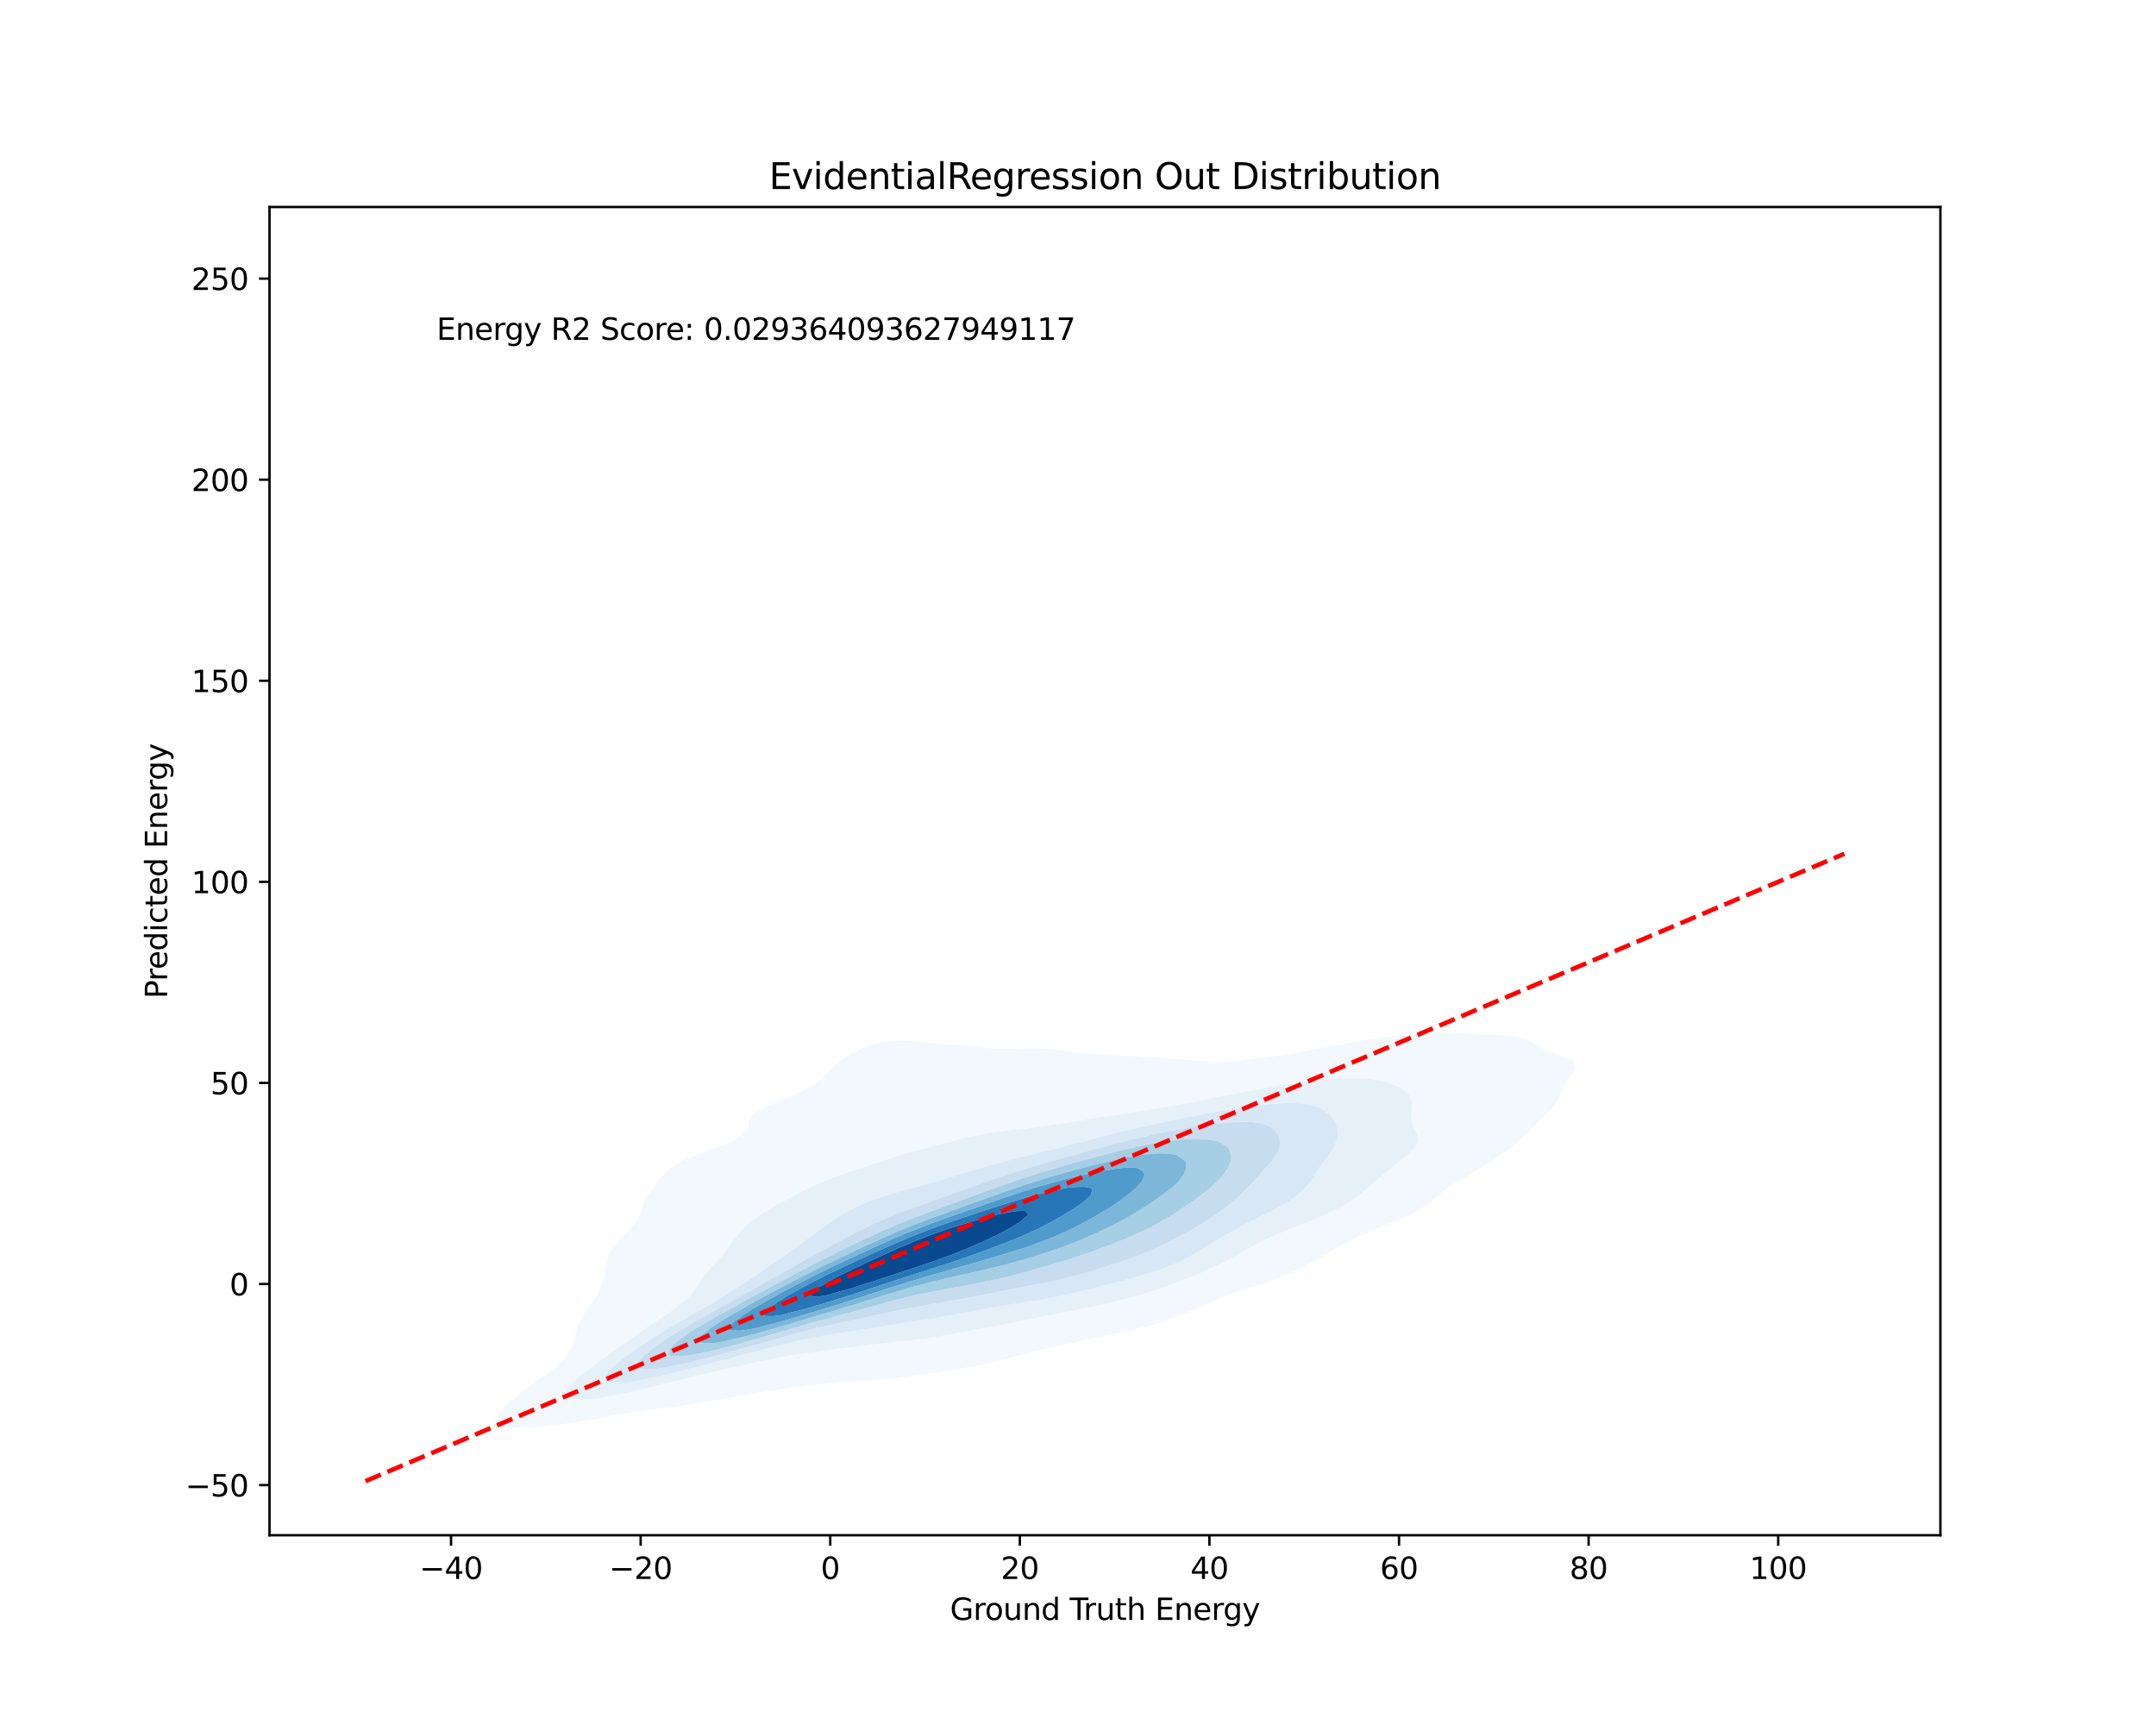 <?xml version="1.0" encoding="utf-8" standalone="no"?>
<!DOCTYPE svg PUBLIC "-//W3C//DTD SVG 1.1//EN"
  "http://www.w3.org/Graphics/SVG/1.1/DTD/svg11.dtd">
<svg xmlns:xlink="http://www.w3.org/1999/xlink" width="720pt" height="576pt" viewBox="0 0 720 576" xmlns="http://www.w3.org/2000/svg" version="1.1">
 <defs>
  <style type="text/css">*{stroke-linejoin: round; stroke-linecap: butt}</style>
 </defs>
 <g id="figure_1">
  <g id="patch_1">
   <path d="M 0 576 
L 720 576 
L 720 0 
L 0 0 
z
" style="fill: #ffffff"/>
  </g>
  <g id="axes_1">
   <g id="patch_2">
    <path d="M 90 512.64 
L 648 512.64 
L 648 69.12 
L 90 69.12 
z
" style="fill: #ffffff"/>
   </g>
   <g id="QuadContourSet_1">
    <path d="M 168.513 476.135 
L 171.317 476.691 
L 174.121 476.774 
L 176.925 476.67 
L 179.729 476.474 
L 182.533 476.219 
L 185.337 475.908 
L 188.141 475.529 
L 190.945 475.06 
L 192.54 474.751 
L 193.749 474.601 
L 196.553 474.222 
L 199.357 473.759 
L 202.161 473.188 
L 204.908 472.523 
L 204.965 472.514 
L 207.769 472.112 
L 210.573 471.678 
L 213.377 471.237 
L 216.181 470.826 
L 218.985 470.462 
L 220.377 470.294 
L 221.789 470.169 
L 224.593 469.866 
L 227.397 469.484 
L 230.201 469.038 
L 233.005 468.548 
L 235.611 468.065 
L 235.809 468.035 
L 238.613 467.583 
L 241.417 467.102 
L 244.221 466.596 
L 247.025 466.066 
L 248.205 465.836 
L 249.829 465.574 
L 252.633 465.113 
L 255.437 464.654 
L 258.241 464.209 
L 261.045 463.784 
L 262.292 463.608 
L 263.849 463.425 
L 266.653 463.112 
L 269.457 462.799 
L 272.261 462.477 
L 275.065 462.148 
L 277.869 461.825 
L 280.673 461.532 
L 282.433 461.379 
L 283.477 461.304 
L 286.281 461.131 
L 289.085 460.968 
L 291.889 460.791 
L 294.693 460.581 
L 297.497 460.327 
L 300.302 460.023 
L 303.106 459.669 
L 305.91 459.264 
L 306.641 459.15 
L 308.714 458.873 
L 311.518 458.481 
L 314.322 458.065 
L 317.126 457.616 
L 319.93 457.127 
L 321.027 456.921 
L 322.734 456.643 
L 325.538 456.137 
L 328.342 455.563 
L 331.146 454.904 
L 331.966 454.693 
L 333.95 454.24 
L 336.754 453.537 
L 339.558 452.764 
L 340.606 452.464 
L 342.362 452.034 
L 345.166 451.344 
L 347.97 450.641 
L 349.552 450.235 
L 350.774 449.986 
L 353.578 449.414 
L 356.382 448.813 
L 359.186 448.147 
L 359.74 448.006 
L 361.99 447.567 
L 364.794 446.987 
L 367.598 446.347 
L 369.864 445.778 
L 370.402 445.67 
L 373.206 445.125 
L 376.01 444.532 
L 378.814 443.856 
L 379.975 443.549 
L 381.618 443.196 
L 384.422 442.508 
L 387.226 441.651 
L 388.174 441.32 
L 390.03 440.747 
L 392.834 439.721 
L 394.349 439.091 
L 395.638 438.58 
L 398.442 437.358 
L 399.533 436.863 
L 401.246 436.102 
L 404.05 434.798 
L 404.427 434.634 
L 406.854 433.642 
L 409.658 432.481 
L 409.86 432.405 
L 412.462 431.552 
L 415.266 430.608 
L 416.547 430.176 
L 418.07 429.742 
L 420.874 428.868 
L 423.425 427.948 
L 423.678 427.869 
L 426.482 426.898 
L 429.286 425.723 
L 429.295 425.719 
L 432.09 424.552 
L 434.269 423.49 
L 434.894 423.19 
L 437.698 421.731 
L 438.538 421.262 
L 440.503 420.145 
L 442.312 419.033 
L 443.307 418.453 
L 445.942 416.804 
L 446.111 416.714 
L 448.915 415.213 
L 450.032 414.575 
L 451.719 413.804 
L 454.523 412.393 
L 454.619 412.347 
L 457.327 411.28 
L 459.951 410.118 
L 460.131 410.047 
L 462.935 409.021 
L 465.654 407.889 
L 465.739 407.854 
L 468.543 406.746 
L 470.861 405.66 
L 471.347 405.412 
L 474.151 403.85 
L 474.827 403.432 
L 476.955 401.91 
L 477.892 401.203 
L 479.759 399.65 
L 480.589 398.974 
L 482.563 397.401 
L 483.439 396.745 
L 485.367 395.422 
L 486.761 394.517 
L 488.171 393.666 
L 490.46 392.288 
L 490.975 391.996 
L 493.779 390.342 
L 494.227 390.059 
L 496.583 388.664 
L 497.833 387.83 
L 499.387 386.869 
L 501.224 385.602 
L 502.191 384.95 
L 504.364 383.373 
L 504.995 382.88 
L 507.169 381.144 
L 507.799 380.557 
L 509.617 378.915 
L 510.603 377.88 
L 511.817 376.687 
L 513.407 375.025 
L 513.988 374.458 
L 516.211 372.251 
L 516.234 372.229 
L 518.378 370 
L 519.015 369.075 
L 519.994 367.772 
L 520.995 365.543 
L 521.819 363.434 
L 521.868 363.314 
L 523.212 361.085 
L 524.623 359.219 
L 524.909 358.857 
L 526.093 356.628 
L 525.382 354.399 
L 524.623 353.931 
L 521.819 352.669 
L 520.474 352.17 
L 519.015 351.705 
L 516.211 350.63 
L 514.809 349.942 
L 513.407 349.158 
L 510.888 347.713 
L 510.603 347.57 
L 507.799 346.529 
L 504.995 345.974 
L 502.191 345.703 
L 499.387 345.562 
L 497.305 345.484 
L 496.583 345.453 
L 493.779 345.312 
L 490.975 345.151 
L 488.171 345.001 
L 485.367 344.905 
L 482.563 344.888 
L 479.759 344.951 
L 476.955 345.088 
L 474.151 345.289 
L 472.017 345.484 
L 471.347 345.533 
L 468.543 345.776 
L 465.739 346.054 
L 462.935 346.367 
L 460.131 346.721 
L 457.327 347.124 
L 454.523 347.594 
L 453.898 347.713 
L 451.719 348.03 
L 448.915 348.485 
L 446.111 349.003 
L 443.307 349.599 
L 441.828 349.942 
L 440.503 350.17 
L 437.698 350.656 
L 434.894 351.17 
L 432.09 351.712 
L 429.745 352.17 
L 429.286 352.234 
L 426.482 352.581 
L 423.678 352.935 
L 420.874 353.301 
L 418.07 353.675 
L 415.266 354.04 
L 412.462 354.358 
L 411.908 354.399 
L 409.658 354.53 
L 406.854 354.603 
L 404.05 354.558 
L 401.246 354.399 
L 401.246 354.399 
L 398.442 354.124 
L 395.638 353.833 
L 392.834 353.569 
L 390.03 353.351 
L 387.226 353.174 
L 384.422 353.02 
L 381.618 352.869 
L 378.814 352.71 
L 376.01 352.541 
L 373.206 352.369 
L 370.402 352.208 
L 369.703 352.17 
L 367.598 352.041 
L 364.794 351.866 
L 361.99 351.659 
L 359.186 351.39 
L 356.382 351.046 
L 353.578 350.664 
L 350.774 350.331 
L 347.97 350.127 
L 345.166 350.066 
L 342.362 350.102 
L 339.558 350.174 
L 336.754 350.228 
L 333.95 350.215 
L 331.146 350.09 
L 329.47 349.942 
L 328.342 349.807 
L 325.538 349.438 
L 322.734 349.14 
L 319.93 348.931 
L 317.126 348.756 
L 314.322 348.552 
L 311.518 348.286 
L 308.714 347.987 
L 305.91 347.729 
L 305.612 347.713 
L 303.106 347.546 
L 300.302 347.518 
L 297.497 347.679 
L 297.252 347.713 
L 294.693 347.987 
L 291.889 348.554 
L 289.085 349.563 
L 288.371 349.942 
L 286.281 350.85 
L 283.942 352.17 
L 283.477 352.447 
L 280.673 354.231 
L 280.423 354.399 
L 277.869 356.498 
L 277.696 356.628 
L 275.696 358.857 
L 275.065 359.512 
L 273.512 361.085 
L 272.261 361.868 
L 270.124 363.314 
L 269.457 363.622 
L 266.653 364.932 
L 265.408 365.543 
L 263.849 366.154 
L 261.045 367.303 
L 259.97 367.772 
L 258.241 368.462 
L 255.437 369.732 
L 254.904 370 
L 252.633 371.376 
L 251.363 372.229 
L 250.146 374.458 
L 249.863 376.687 
L 249.829 376.724 
L 248.105 378.915 
L 247.025 379.529 
L 244.508 381.144 
L 244.221 381.256 
L 241.417 382.296 
L 238.922 383.373 
L 238.613 383.474 
L 235.809 384.368 
L 233.005 385.441 
L 232.614 385.602 
L 230.201 386.528 
L 227.463 387.83 
L 227.397 387.867 
L 224.593 389.585 
L 223.927 390.059 
L 221.789 392.086 
L 221.595 392.288 
L 219.764 394.517 
L 218.985 395.564 
L 218.095 396.745 
L 216.544 398.974 
L 216.181 399.643 
L 215.252 401.203 
L 214.397 403.432 
L 213.661 405.66 
L 213.377 406.202 
L 212.456 407.889 
L 210.663 410.118 
L 210.573 410.21 
L 208.471 412.347 
L 207.769 413.077 
L 206.331 414.575 
L 204.965 416.294 
L 204.55 416.804 
L 203.312 419.033 
L 202.737 421.262 
L 202.493 423.49 
L 202.161 425.207 
L 202.053 425.719 
L 201.302 427.948 
L 200.461 430.176 
L 199.466 432.405 
L 199.357 432.569 
L 197.97 434.634 
L 196.553 436.552 
L 196.33 436.863 
L 194.765 439.091 
L 193.749 441.071 
L 193.621 441.32 
L 192.735 443.549 
L 192.111 445.778 
L 191.571 448.006 
L 190.945 449.892 
L 190.824 450.235 
L 189.387 452.464 
L 188.141 453.85 
L 187.41 454.693 
L 185.337 456.528 
L 184.915 456.921 
L 182.533 458.745 
L 182.032 459.15 
L 179.729 460.792 
L 178.945 461.379 
L 176.925 462.813 
L 175.838 463.608 
L 174.121 464.897 
L 172.862 465.836 
L 171.317 467.14 
L 170.155 468.065 
L 168.513 469.748 
L 167.912 470.294 
L 166.388 472.523 
L 166.29 474.751 
z
M 188.739 465.836 
L 189.517 463.608 
L 190.945 462.128 
L 191.522 461.379 
L 193.749 459.487 
L 194.092 459.15 
L 196.553 457.27 
L 196.979 456.921 
L 199.357 455.196 
L 200.048 454.693 
L 202.161 453.174 
L 203.196 452.464 
L 204.965 451.16 
L 206.328 450.235 
L 207.769 449.127 
L 209.397 448.006 
L 210.573 447.076 
L 212.448 445.778 
L 213.377 445.053 
L 215.615 443.549 
L 216.181 443.126 
L 218.985 441.326 
L 218.995 441.32 
L 221.789 439.405 
L 222.324 439.091 
L 224.593 437.455 
L 225.535 436.863 
L 227.397 435.342 
L 228.367 434.634 
L 230.201 432.823 
L 230.663 432.405 
L 232.389 430.176 
L 233.005 429.217 
L 233.839 427.948 
L 235.407 425.719 
L 235.809 425.223 
L 237.268 423.49 
L 238.613 422.021 
L 239.341 421.262 
L 241.347 419.033 
L 241.417 418.942 
L 243.097 416.804 
L 244.221 415.243 
L 244.699 414.575 
L 246.376 412.347 
L 247.025 411.616 
L 248.373 410.118 
L 249.829 408.78 
L 250.847 407.889 
L 252.633 406.529 
L 253.879 405.66 
L 255.437 404.636 
L 257.487 403.432 
L 258.241 402.98 
L 261.045 401.446 
L 261.519 401.203 
L 263.849 399.912 
L 265.738 398.974 
L 266.653 398.472 
L 269.457 397.062 
L 270.158 396.745 
L 272.261 395.698 
L 275.065 394.542 
L 275.134 394.517 
L 277.869 393.366 
L 280.673 392.417 
L 281.078 392.288 
L 283.477 391.401 
L 286.281 390.499 
L 287.758 390.059 
L 289.085 389.568 
L 291.889 388.601 
L 294.466 387.83 
L 294.693 387.741 
L 297.497 386.708 
L 300.302 385.863 
L 301.28 385.602 
L 303.106 384.974 
L 305.91 384.155 
L 308.714 383.47 
L 309.119 383.373 
L 311.518 382.692 
L 314.322 381.965 
L 317.126 381.306 
L 317.824 381.144 
L 319.93 380.582 
L 322.734 379.891 
L 325.538 379.293 
L 327.591 378.915 
L 328.342 378.755 
L 331.146 378.228 
L 333.95 377.805 
L 336.754 377.46 
L 339.558 377.16 
L 342.362 376.869 
L 343.984 376.687 
L 345.166 376.533 
L 347.97 376.134 
L 350.774 375.721 
L 353.578 375.299 
L 356.382 374.873 
L 359.186 374.458 
L 359.186 374.458 
L 361.99 373.963 
L 364.794 373.494 
L 367.598 373.051 
L 370.402 372.636 
L 373.206 372.249 
L 373.346 372.229 
L 376.01 371.75 
L 378.814 371.275 
L 381.618 370.832 
L 384.422 370.414 
L 387.226 370.015 
L 387.319 370 
L 390.03 369.479 
L 392.834 368.959 
L 395.638 368.456 
L 398.442 367.971 
L 399.588 367.772 
L 401.246 367.409 
L 404.05 366.814 
L 406.854 366.261 
L 409.658 365.752 
L 410.869 365.543 
L 412.462 365.2 
L 415.266 364.635 
L 418.07 364.119 
L 420.874 363.64 
L 422.885 363.314 
L 423.678 363.159 
L 426.482 362.64 
L 429.286 362.168 
L 432.09 361.74 
L 434.894 361.356 
L 437.123 361.085 
L 437.698 361.004 
L 440.503 360.672 
L 443.307 360.404 
L 446.111 360.2 
L 448.915 360.066 
L 451.719 360.019 
L 454.523 360.087 
L 457.327 360.31 
L 460.131 360.719 
L 461.901 361.085 
L 462.935 361.374 
L 465.739 362.334 
L 467.949 363.314 
L 468.543 363.722 
L 470.484 365.543 
L 471.347 367.721 
L 471.364 367.772 
L 471.504 370 
L 471.364 372.229 
L 471.379 374.458 
L 472.123 376.687 
L 473.39 378.915 
L 473.631 381.144 
L 472.358 383.373 
L 471.347 384.331 
L 470.107 385.602 
L 468.543 386.855 
L 467.379 387.83 
L 465.739 389.105 
L 464.554 390.059 
L 462.935 391.373 
L 461.857 392.288 
L 460.131 393.762 
L 459.296 394.517 
L 457.327 396.195 
L 456.716 396.745 
L 454.523 398.483 
L 453.922 398.974 
L 451.719 400.519 
L 450.734 401.203 
L 448.915 402.311 
L 446.962 403.432 
L 446.111 403.881 
L 443.307 405.254 
L 442.417 405.66 
L 440.503 406.506 
L 437.698 407.634 
L 437.046 407.889 
L 434.894 408.753 
L 432.09 409.818 
L 431.308 410.118 
L 429.286 410.962 
L 426.482 412.104 
L 425.909 412.347 
L 423.678 413.407 
L 421.175 414.575 
L 420.874 414.734 
L 418.07 416.252 
L 417.064 416.804 
L 415.266 417.825 
L 413.13 419.033 
L 412.462 419.392 
L 409.658 420.906 
L 409.002 421.262 
L 406.854 422.335 
L 404.399 423.49 
L 404.05 423.651 
L 401.246 424.912 
L 399.285 425.719 
L 398.442 426.086 
L 395.638 427.223 
L 393.641 427.948 
L 392.834 428.281 
L 390.03 429.335 
L 387.442 430.176 
L 387.226 430.26 
L 384.422 431.248 
L 381.618 432.087 
L 380.43 432.405 
L 378.814 432.92 
L 376.01 433.709 
L 373.206 434.389 
L 372.088 434.634 
L 370.402 435.074 
L 367.598 435.739 
L 364.794 436.325 
L 361.99 436.842 
L 361.876 436.863 
L 359.186 437.457 
L 356.382 438.028 
L 353.578 438.555 
L 350.774 439.053 
L 350.563 439.091 
L 347.97 439.662 
L 345.166 440.241 
L 342.362 440.788 
L 339.558 441.31 
L 339.501 441.32 
L 336.754 441.914 
L 333.95 442.478 
L 331.146 443.006 
L 328.342 443.502 
L 328.075 443.549 
L 325.538 444.068 
L 322.734 444.615 
L 319.93 445.13 
L 317.126 445.611 
L 316.108 445.778 
L 314.322 446.121 
L 311.518 446.605 
L 308.714 447.02 
L 305.91 447.372 
L 303.106 447.672 
L 300.302 447.937 
L 299.55 448.006 
L 297.497 448.237 
L 294.693 448.563 
L 291.889 448.904 
L 289.085 449.258 
L 286.281 449.614 
L 283.477 449.959 
L 281.093 450.235 
L 280.673 450.296 
L 277.869 450.686 
L 275.065 451.053 
L 272.261 451.413 
L 269.457 451.779 
L 266.653 452.158 
L 264.517 452.464 
L 263.849 452.587 
L 261.045 453.172 
L 258.241 453.75 
L 255.437 454.293 
L 253.202 454.693 
L 252.633 454.83 
L 249.829 455.526 
L 247.025 456.149 
L 244.221 456.691 
L 242.982 456.921 
L 241.417 457.336 
L 238.613 458.055 
L 235.809 458.673 
L 233.335 459.15 
L 233.005 459.243 
L 230.201 460.054 
L 227.397 460.727 
L 224.593 461.298 
L 224.204 461.379 
L 221.789 462.095 
L 218.985 462.792 
L 216.181 463.388 
L 215.113 463.608 
L 213.377 464.105 
L 210.573 464.793 
L 207.769 465.376 
L 205.346 465.836 
L 204.965 465.934 
L 202.161 466.524 
L 199.357 466.97 
L 196.553 467.285 
L 193.749 467.423 
L 190.945 467.144 
z
" clip-path="url(#p9ab875f374)" style="fill: #f2f8fd"/>
    <path d="M 190.945 467.144 
L 193.749 467.423 
L 196.553 467.285 
L 199.357 466.97 
L 202.161 466.524 
L 204.965 465.934 
L 205.346 465.836 
L 207.769 465.376 
L 210.573 464.793 
L 213.377 464.105 
L 215.113 463.608 
L 216.181 463.388 
L 218.985 462.792 
L 221.789 462.095 
L 224.204 461.379 
L 224.593 461.298 
L 227.397 460.727 
L 230.201 460.054 
L 233.005 459.243 
L 233.335 459.15 
L 235.809 458.673 
L 238.613 458.055 
L 241.417 457.336 
L 242.982 456.921 
L 244.221 456.691 
L 247.025 456.149 
L 249.829 455.526 
L 252.633 454.83 
L 253.202 454.693 
L 255.437 454.293 
L 258.241 453.75 
L 261.045 453.172 
L 263.849 452.587 
L 264.517 452.464 
L 266.653 452.158 
L 269.457 451.779 
L 272.261 451.413 
L 275.065 451.053 
L 277.869 450.686 
L 280.673 450.296 
L 281.093 450.235 
L 283.477 449.959 
L 286.281 449.614 
L 289.085 449.258 
L 291.889 448.904 
L 294.693 448.563 
L 297.497 448.237 
L 299.55 448.006 
L 300.302 447.937 
L 303.106 447.672 
L 305.91 447.372 
L 308.714 447.02 
L 311.518 446.605 
L 314.322 446.121 
L 316.108 445.778 
L 317.126 445.611 
L 319.93 445.13 
L 322.734 444.615 
L 325.538 444.068 
L 328.075 443.549 
L 328.342 443.502 
L 331.146 443.006 
L 333.95 442.478 
L 336.754 441.914 
L 339.501 441.32 
L 339.558 441.31 
L 342.362 440.788 
L 345.166 440.241 
L 347.97 439.662 
L 350.563 439.091 
L 350.774 439.053 
L 353.578 438.555 
L 356.382 438.028 
L 359.186 437.457 
L 361.876 436.863 
L 361.99 436.842 
L 364.794 436.325 
L 367.598 435.739 
L 370.402 435.074 
L 372.088 434.634 
L 373.206 434.389 
L 376.01 433.709 
L 378.814 432.92 
L 380.43 432.405 
L 381.618 432.087 
L 384.422 431.248 
L 387.226 430.26 
L 387.442 430.176 
L 390.03 429.335 
L 392.834 428.281 
L 393.641 427.948 
L 395.638 427.223 
L 398.442 426.086 
L 399.285 425.719 
L 401.246 424.912 
L 404.05 423.651 
L 404.399 423.49 
L 406.854 422.335 
L 409.002 421.262 
L 409.658 420.906 
L 412.462 419.392 
L 413.13 419.033 
L 415.266 417.825 
L 417.064 416.804 
L 418.07 416.252 
L 420.874 414.734 
L 421.175 414.575 
L 423.678 413.407 
L 425.909 412.347 
L 426.482 412.104 
L 429.286 410.962 
L 431.308 410.118 
L 432.09 409.818 
L 434.894 408.753 
L 437.046 407.889 
L 437.698 407.634 
L 440.503 406.506 
L 442.417 405.66 
L 443.307 405.254 
L 446.111 403.881 
L 446.962 403.432 
L 448.915 402.311 
L 450.734 401.203 
L 451.719 400.519 
L 453.922 398.974 
L 454.523 398.483 
L 456.716 396.745 
L 457.327 396.195 
L 459.296 394.517 
L 460.131 393.762 
L 461.857 392.288 
L 462.935 391.373 
L 464.554 390.059 
L 465.739 389.105 
L 467.379 387.83 
L 468.543 386.855 
L 470.107 385.602 
L 471.347 384.331 
L 472.358 383.373 
L 473.631 381.144 
L 473.39 378.915 
L 472.123 376.687 
L 471.379 374.458 
L 471.364 372.229 
L 471.504 370 
L 471.364 367.772 
L 471.347 367.721 
L 470.484 365.543 
L 468.543 363.722 
L 467.949 363.314 
L 465.739 362.334 
L 462.935 361.374 
L 461.901 361.085 
L 460.131 360.719 
L 457.327 360.31 
L 454.523 360.087 
L 451.719 360.019 
L 448.915 360.066 
L 446.111 360.2 
L 443.307 360.404 
L 440.503 360.672 
L 437.698 361.004 
L 437.123 361.085 
L 434.894 361.356 
L 432.09 361.74 
L 429.286 362.168 
L 426.482 362.64 
L 423.678 363.159 
L 422.885 363.314 
L 420.874 363.64 
L 418.07 364.119 
L 415.266 364.635 
L 412.462 365.2 
L 410.869 365.543 
L 409.658 365.752 
L 406.854 366.261 
L 404.05 366.814 
L 401.246 367.409 
L 399.588 367.772 
L 398.442 367.971 
L 395.638 368.456 
L 392.834 368.959 
L 390.03 369.479 
L 387.319 370 
L 387.226 370.015 
L 384.422 370.414 
L 381.618 370.832 
L 378.814 371.275 
L 376.01 371.75 
L 373.346 372.229 
L 373.206 372.249 
L 370.402 372.636 
L 367.598 373.051 
L 364.794 373.494 
L 361.99 373.963 
L 359.186 374.458 
L 359.186 374.458 
L 356.382 374.873 
L 353.578 375.299 
L 350.774 375.721 
L 347.97 376.134 
L 345.166 376.533 
L 343.984 376.687 
L 342.362 376.869 
L 339.558 377.16 
L 336.754 377.46 
L 333.95 377.805 
L 331.146 378.228 
L 328.342 378.755 
L 327.591 378.915 
L 325.538 379.293 
L 322.734 379.891 
L 319.93 380.582 
L 317.824 381.144 
L 317.126 381.306 
L 314.322 381.965 
L 311.518 382.692 
L 309.119 383.373 
L 308.714 383.47 
L 305.91 384.155 
L 303.106 384.974 
L 301.28 385.602 
L 300.302 385.863 
L 297.497 386.708 
L 294.693 387.741 
L 294.466 387.83 
L 291.889 388.601 
L 289.085 389.568 
L 287.758 390.059 
L 286.281 390.499 
L 283.477 391.401 
L 281.078 392.288 
L 280.673 392.417 
L 277.869 393.366 
L 275.134 394.517 
L 275.065 394.542 
L 272.261 395.698 
L 270.158 396.745 
L 269.457 397.062 
L 266.653 398.472 
L 265.738 398.974 
L 263.849 399.912 
L 261.519 401.203 
L 261.045 401.446 
L 258.241 402.98 
L 257.487 403.432 
L 255.437 404.636 
L 253.879 405.66 
L 252.633 406.529 
L 250.847 407.889 
L 249.829 408.78 
L 248.373 410.118 
L 247.025 411.616 
L 246.376 412.347 
L 244.699 414.575 
L 244.221 415.243 
L 243.097 416.804 
L 241.417 418.942 
L 241.347 419.033 
L 239.341 421.262 
L 238.613 422.021 
L 237.268 423.49 
L 235.809 425.223 
L 235.407 425.719 
L 233.839 427.948 
L 233.005 429.217 
L 232.389 430.176 
L 230.663 432.405 
L 230.201 432.823 
L 228.367 434.634 
L 227.397 435.342 
L 225.535 436.863 
L 224.593 437.455 
L 222.324 439.091 
L 221.789 439.405 
L 218.995 441.32 
L 218.985 441.326 
L 216.181 443.126 
L 215.615 443.549 
L 213.377 445.053 
L 212.448 445.778 
L 210.573 447.076 
L 209.397 448.006 
L 207.769 449.127 
L 206.328 450.235 
L 204.965 451.16 
L 203.196 452.464 
L 202.161 453.174 
L 200.048 454.693 
L 199.357 455.196 
L 196.979 456.921 
L 196.553 457.27 
L 194.092 459.15 
L 193.749 459.487 
L 191.522 461.379 
L 190.945 462.128 
L 189.517 463.608 
L 188.739 465.836 
z
M 202.438 461.379 
L 202.161 460.135 
L 202.092 459.15 
L 202.161 459.085 
L 204.025 456.921 
L 204.965 456.19 
L 206.668 454.693 
L 207.769 453.904 
L 209.673 452.464 
L 210.573 451.837 
L 212.878 450.235 
L 213.377 449.89 
L 216.181 448.043 
L 216.236 448.006 
L 218.985 446.189 
L 219.646 445.778 
L 221.789 444.404 
L 223.273 443.549 
L 224.593 442.723 
L 227.168 441.32 
L 227.397 441.177 
L 230.201 439.52 
L 231.017 439.091 
L 233.005 437.862 
L 234.91 436.863 
L 235.809 436.279 
L 238.613 434.721 
L 238.78 434.634 
L 241.417 432.92 
L 242.37 432.405 
L 244.221 431.124 
L 245.876 430.176 
L 247.025 429.337 
L 249.307 427.948 
L 249.829 427.558 
L 252.633 425.756 
L 252.698 425.719 
L 255.437 423.813 
L 255.977 423.49 
L 258.241 421.886 
L 259.242 421.262 
L 261.045 419.932 
L 262.409 419.033 
L 263.849 417.917 
L 265.456 416.804 
L 266.653 415.847 
L 268.448 414.575 
L 269.457 413.769 
L 271.469 412.347 
L 272.261 411.723 
L 274.543 410.118 
L 275.065 409.72 
L 277.694 407.889 
L 277.869 407.766 
L 280.673 405.901 
L 281.073 405.66 
L 283.477 404.263 
L 285.074 403.432 
L 286.281 402.853 
L 289.085 401.613 
L 290.133 401.203 
L 291.889 400.539 
L 294.693 399.572 
L 296.674 398.974 
L 297.497 398.721 
L 300.302 397.898 
L 303.106 397.139 
L 304.639 396.745 
L 305.91 396.393 
L 308.714 395.592 
L 311.518 394.823 
L 312.644 394.517 
L 314.322 394.001 
L 317.126 393.137 
L 319.93 392.352 
L 320.158 392.288 
L 322.734 391.445 
L 325.538 390.61 
L 327.606 390.059 
L 328.342 389.83 
L 331.146 388.967 
L 333.95 388.219 
L 335.561 387.83 
L 336.754 387.482 
L 339.558 386.694 
L 342.362 386.013 
L 344.252 385.602 
L 345.166 385.35 
L 347.97 384.585 
L 350.774 383.913 
L 353.331 383.373 
L 353.578 383.305 
L 356.382 382.508 
L 359.186 381.801 
L 361.99 381.179 
L 362.141 381.144 
L 364.794 380.364 
L 367.598 379.632 
L 370.402 378.992 
L 370.741 378.915 
L 373.206 378.215 
L 376.01 377.51 
L 378.814 376.896 
L 379.826 376.687 
L 381.618 376.226 
L 384.422 375.566 
L 387.226 374.98 
L 389.97 374.458 
L 390.03 374.444 
L 392.834 373.798 
L 395.638 373.217 
L 398.442 372.686 
L 401.017 372.229 
L 401.246 372.18 
L 404.05 371.612 
L 406.854 371.106 
L 409.658 370.648 
L 412.462 370.222 
L 414.021 370 
L 415.266 369.796 
L 418.07 369.391 
L 420.874 369.038 
L 423.678 368.738 
L 426.482 368.501 
L 429.286 368.351 
L 432.09 368.33 
L 434.894 368.505 
L 437.698 368.973 
L 440.503 369.848 
L 440.872 370 
L 443.307 371.624 
L 444.09 372.229 
L 445.795 374.458 
L 446.111 375.304 
L 446.598 376.687 
L 446.724 378.915 
L 446.236 381.144 
L 446.111 381.41 
L 445.221 383.373 
L 443.764 385.602 
L 443.307 386.23 
L 442.122 387.83 
L 440.503 390.059 
L 440.503 390.059 
L 439.071 392.288 
L 437.698 394.397 
L 437.621 394.517 
L 435.853 396.745 
L 434.894 397.632 
L 433.483 398.974 
L 432.09 399.935 
L 430.326 401.203 
L 429.286 401.774 
L 426.482 403.393 
L 426.419 403.432 
L 423.678 404.809 
L 422.096 405.66 
L 420.874 406.244 
L 418.07 407.665 
L 417.654 407.889 
L 415.266 409.103 
L 413.35 410.118 
L 412.462 410.591 
L 409.658 412.126 
L 409.263 412.347 
L 406.854 413.767 
L 405.475 414.575 
L 404.05 415.47 
L 401.897 416.804 
L 401.246 417.207 
L 398.442 418.911 
L 398.235 419.033 
L 395.638 420.412 
L 393.967 421.262 
L 392.834 421.76 
L 390.03 422.928 
L 388.601 423.49 
L 387.226 423.978 
L 384.422 424.906 
L 381.804 425.719 
L 381.618 425.775 
L 378.814 426.576 
L 376.01 427.333 
L 373.678 427.948 
L 373.206 428.074 
L 370.402 428.813 
L 367.598 429.531 
L 365.059 430.176 
L 364.794 430.246 
L 361.99 430.968 
L 359.186 431.642 
L 356.382 432.277 
L 355.778 432.405 
L 353.578 432.89 
L 350.774 433.441 
L 347.97 433.935 
L 345.166 434.385 
L 343.495 434.634 
L 342.362 434.818 
L 339.558 435.26 
L 336.754 435.71 
L 333.95 436.172 
L 331.146 436.642 
L 329.864 436.863 
L 328.342 437.16 
L 325.538 437.714 
L 322.734 438.252 
L 319.93 438.764 
L 318.039 439.091 
L 317.126 439.273 
L 314.322 439.801 
L 311.518 440.286 
L 308.714 440.73 
L 305.91 441.14 
L 304.654 441.32 
L 303.106 441.57 
L 300.302 442.02 
L 297.497 442.461 
L 294.693 442.893 
L 291.889 443.313 
L 290.277 443.549 
L 289.085 443.752 
L 286.281 444.229 
L 283.477 444.683 
L 280.673 445.114 
L 277.869 445.525 
L 276.156 445.778 
L 275.065 445.981 
L 272.261 446.552 
L 269.457 447.128 
L 266.653 447.688 
L 265.074 448.006 
L 263.849 448.332 
L 261.045 449.098 
L 258.241 449.779 
L 256.169 450.235 
L 255.437 450.452 
L 252.633 451.281 
L 249.829 451.98 
L 247.643 452.464 
L 247.025 452.651 
L 244.221 453.488 
L 241.417 454.191 
L 239.202 454.693 
L 238.613 454.874 
L 235.809 455.706 
L 233.005 456.404 
L 230.734 456.921 
L 230.201 457.082 
L 227.397 457.868 
L 224.593 458.532 
L 221.789 459.147 
L 221.774 459.15 
L 218.985 459.847 
L 216.181 460.429 
L 213.377 460.945 
L 210.842 461.379 
L 210.573 461.43 
L 207.769 461.757 
L 204.965 461.819 
z
" clip-path="url(#p9ab875f374)" style="fill: #e6f0f9"/>
    <path d="M 204.965 461.819 
L 207.769 461.757 
L 210.573 461.43 
L 210.842 461.379 
L 213.377 460.945 
L 216.181 460.429 
L 218.985 459.847 
L 221.774 459.15 
L 221.789 459.147 
L 224.593 458.532 
L 227.397 457.868 
L 230.201 457.082 
L 230.734 456.921 
L 233.005 456.404 
L 235.809 455.706 
L 238.613 454.874 
L 239.202 454.693 
L 241.417 454.191 
L 244.221 453.488 
L 247.025 452.651 
L 247.643 452.464 
L 249.829 451.98 
L 252.633 451.281 
L 255.437 450.452 
L 256.169 450.235 
L 258.241 449.779 
L 261.045 449.098 
L 263.849 448.332 
L 265.074 448.006 
L 266.653 447.688 
L 269.457 447.128 
L 272.261 446.552 
L 275.065 445.981 
L 276.156 445.778 
L 277.869 445.525 
L 280.673 445.114 
L 283.477 444.683 
L 286.281 444.229 
L 289.085 443.752 
L 290.277 443.549 
L 291.889 443.313 
L 294.693 442.893 
L 297.497 442.461 
L 300.302 442.02 
L 303.106 441.57 
L 304.654 441.32 
L 305.91 441.14 
L 308.714 440.73 
L 311.518 440.286 
L 314.322 439.801 
L 317.126 439.273 
L 318.039 439.091 
L 319.93 438.764 
L 322.734 438.252 
L 325.538 437.714 
L 328.342 437.16 
L 329.864 436.863 
L 331.146 436.642 
L 333.95 436.172 
L 336.754 435.71 
L 339.558 435.26 
L 342.362 434.818 
L 343.495 434.634 
L 345.166 434.385 
L 347.97 433.935 
L 350.774 433.441 
L 353.578 432.89 
L 355.778 432.405 
L 356.382 432.277 
L 359.186 431.642 
L 361.99 430.968 
L 364.794 430.246 
L 365.059 430.176 
L 367.598 429.531 
L 370.402 428.813 
L 373.206 428.074 
L 373.678 427.948 
L 376.01 427.333 
L 378.814 426.576 
L 381.618 425.775 
L 381.804 425.719 
L 384.422 424.906 
L 387.226 423.978 
L 388.601 423.49 
L 390.03 422.928 
L 392.834 421.76 
L 393.967 421.262 
L 395.638 420.412 
L 398.235 419.033 
L 398.442 418.911 
L 401.246 417.207 
L 401.897 416.804 
L 404.05 415.47 
L 405.475 414.575 
L 406.854 413.767 
L 409.263 412.347 
L 409.658 412.126 
L 412.462 410.591 
L 413.35 410.118 
L 415.266 409.103 
L 417.654 407.889 
L 418.07 407.665 
L 420.874 406.244 
L 422.096 405.66 
L 423.678 404.809 
L 426.419 403.432 
L 426.482 403.393 
L 429.286 401.774 
L 430.326 401.203 
L 432.09 399.935 
L 433.483 398.974 
L 434.894 397.632 
L 435.853 396.745 
L 437.621 394.517 
L 437.698 394.397 
L 439.071 392.288 
L 440.503 390.059 
L 440.503 390.059 
L 442.122 387.83 
L 443.307 386.23 
L 443.764 385.602 
L 445.221 383.373 
L 446.111 381.41 
L 446.236 381.144 
L 446.724 378.915 
L 446.598 376.687 
L 446.111 375.304 
L 445.795 374.458 
L 444.09 372.229 
L 443.307 371.624 
L 440.872 370 
L 440.503 369.848 
L 437.698 368.973 
L 434.894 368.505 
L 432.09 368.33 
L 429.286 368.351 
L 426.482 368.501 
L 423.678 368.738 
L 420.874 369.038 
L 418.07 369.391 
L 415.266 369.796 
L 414.021 370 
L 412.462 370.222 
L 409.658 370.648 
L 406.854 371.106 
L 404.05 371.612 
L 401.246 372.18 
L 401.017 372.229 
L 398.442 372.686 
L 395.638 373.217 
L 392.834 373.798 
L 390.03 374.444 
L 389.97 374.458 
L 387.226 374.98 
L 384.422 375.566 
L 381.618 376.226 
L 379.826 376.687 
L 378.814 376.896 
L 376.01 377.51 
L 373.206 378.215 
L 370.741 378.915 
L 370.402 378.992 
L 367.598 379.632 
L 364.794 380.364 
L 362.141 381.144 
L 361.99 381.179 
L 359.186 381.801 
L 356.382 382.508 
L 353.578 383.305 
L 353.331 383.373 
L 350.774 383.913 
L 347.97 384.585 
L 345.166 385.35 
L 344.252 385.602 
L 342.362 386.013 
L 339.558 386.694 
L 336.754 387.482 
L 335.561 387.83 
L 333.95 388.219 
L 331.146 388.967 
L 328.342 389.83 
L 327.606 390.059 
L 325.538 390.61 
L 322.734 391.445 
L 320.158 392.288 
L 319.93 392.352 
L 317.126 393.137 
L 314.322 394.001 
L 312.644 394.517 
L 311.518 394.823 
L 308.714 395.592 
L 305.91 396.393 
L 304.639 396.745 
L 303.106 397.139 
L 300.302 397.898 
L 297.497 398.721 
L 296.674 398.974 
L 294.693 399.572 
L 291.889 400.539 
L 290.133 401.203 
L 289.085 401.613 
L 286.281 402.853 
L 285.074 403.432 
L 283.477 404.263 
L 281.073 405.66 
L 280.673 405.901 
L 277.869 407.766 
L 277.694 407.889 
L 275.065 409.72 
L 274.543 410.118 
L 272.261 411.723 
L 271.469 412.347 
L 269.457 413.769 
L 268.448 414.575 
L 266.653 415.847 
L 265.456 416.804 
L 263.849 417.917 
L 262.409 419.033 
L 261.045 419.932 
L 259.242 421.262 
L 258.241 421.886 
L 255.977 423.49 
L 255.437 423.813 
L 252.698 425.719 
L 252.633 425.756 
L 249.829 427.558 
L 249.307 427.948 
L 247.025 429.337 
L 245.876 430.176 
L 244.221 431.124 
L 242.37 432.405 
L 241.417 432.92 
L 238.78 434.634 
L 238.613 434.721 
L 235.809 436.279 
L 234.91 436.863 
L 233.005 437.862 
L 231.017 439.091 
L 230.201 439.52 
L 227.397 441.177 
L 227.168 441.32 
L 224.593 442.723 
L 223.273 443.549 
L 221.789 444.404 
L 219.646 445.778 
L 218.985 446.189 
L 216.236 448.006 
L 216.181 448.043 
L 213.377 449.89 
L 212.878 450.235 
L 210.573 451.837 
L 209.673 452.464 
L 207.769 453.904 
L 206.668 454.693 
L 204.965 456.19 
L 204.025 456.921 
L 202.161 459.085 
L 202.092 459.15 
L 202.161 460.135 
L 202.438 461.379 
z
M 213.108 456.921 
L 213.077 454.693 
L 213.377 454.431 
L 215.203 452.464 
L 216.181 451.735 
L 217.952 450.235 
L 218.985 449.525 
L 221.079 448.006 
L 221.789 447.544 
L 224.538 445.778 
L 224.593 445.743 
L 227.397 444.02 
L 228.174 443.549 
L 230.201 442.342 
L 232.036 441.32 
L 233.005 440.748 
L 235.809 439.233 
L 236.07 439.091 
L 238.613 437.613 
L 240.054 436.863 
L 241.417 436.053 
L 244.184 434.634 
L 244.221 434.611 
L 247.025 432.961 
L 248.112 432.405 
L 249.829 431.358 
L 252.124 430.176 
L 252.633 429.856 
L 255.437 428.265 
L 256.063 427.948 
L 258.241 426.615 
L 259.997 425.719 
L 261.045 425.065 
L 263.849 423.577 
L 264.024 423.49 
L 266.653 421.898 
L 267.924 421.262 
L 269.457 420.315 
L 271.976 419.033 
L 272.261 418.854 
L 275.065 417.249 
L 275.99 416.804 
L 277.869 415.695 
L 280.188 414.575 
L 280.673 414.289 
L 283.477 412.782 
L 284.427 412.347 
L 286.281 411.303 
L 288.876 410.118 
L 289.085 410.002 
L 291.889 408.558 
L 293.52 407.889 
L 294.693 407.312 
L 297.497 406.122 
L 298.79 405.66 
L 300.302 405.01 
L 303.106 403.954 
L 304.716 403.432 
L 305.91 402.958 
L 308.714 401.917 
L 310.97 401.203 
L 311.518 400.99 
L 314.322 399.908 
L 317.126 399.007 
L 317.227 398.974 
L 319.93 397.897 
L 322.734 396.959 
L 323.395 396.745 
L 325.538 395.904 
L 328.342 394.943 
L 329.703 394.517 
L 331.146 393.968 
L 333.95 392.995 
L 336.34 392.288 
L 336.754 392.139 
L 339.558 391.156 
L 342.362 390.339 
L 343.385 390.059 
L 345.166 389.461 
L 347.97 388.62 
L 350.774 387.902 
L 351.053 387.83 
L 353.578 387.03 
L 356.382 386.257 
L 359.058 385.602 
L 359.186 385.562 
L 361.99 384.697 
L 364.794 383.945 
L 367.139 383.373 
L 367.598 383.231 
L 370.402 382.405 
L 373.206 381.687 
L 375.552 381.144 
L 376.01 381.013 
L 378.814 380.258 
L 381.618 379.603 
L 384.422 379.013 
L 384.909 378.915 
L 387.226 378.366 
L 390.03 377.78 
L 392.834 377.251 
L 395.638 376.756 
L 396.065 376.687 
L 398.442 376.261 
L 401.246 375.829 
L 404.05 375.453 
L 406.854 375.13 
L 409.658 374.863 
L 412.462 374.668 
L 415.266 374.582 
L 418.07 374.673 
L 420.874 375.068 
L 423.678 375.98 
L 424.991 376.687 
L 426.482 378.417 
L 426.833 378.915 
L 427.488 381.144 
L 427.281 383.373 
L 426.482 385.012 
L 426.224 385.602 
L 424.575 387.83 
L 423.678 388.819 
L 422.633 390.059 
L 420.874 391.975 
L 420.602 392.288 
L 418.587 394.517 
L 418.07 395.064 
L 416.491 396.745 
L 415.266 397.954 
L 414.218 398.974 
L 412.462 400.555 
L 411.73 401.203 
L 409.658 402.885 
L 408.979 403.432 
L 406.854 404.979 
L 405.923 405.66 
L 404.05 406.887 
L 402.531 407.889 
L 401.246 408.658 
L 398.79 410.118 
L 398.442 410.314 
L 395.638 411.864 
L 394.736 412.347 
L 392.834 413.365 
L 390.418 414.575 
L 390.03 414.78 
L 387.226 416.163 
L 385.794 416.804 
L 384.422 417.448 
L 381.618 418.632 
L 380.571 419.033 
L 378.814 419.716 
L 376.01 420.721 
L 374.395 421.262 
L 373.206 421.656 
L 370.402 422.579 
L 367.598 423.472 
L 367.54 423.49 
L 364.794 424.348 
L 361.99 425.2 
L 360.157 425.719 
L 359.186 425.984 
L 356.382 426.708 
L 353.578 427.367 
L 350.774 427.948 
L 350.774 427.948 
L 347.97 428.509 
L 345.166 429.059 
L 342.362 429.596 
L 339.558 430.119 
L 339.262 430.176 
L 336.754 430.7 
L 333.95 431.274 
L 331.146 431.823 
L 328.342 432.345 
L 328.013 432.405 
L 325.538 432.912 
L 322.734 433.451 
L 319.93 433.957 
L 317.126 434.435 
L 315.915 434.634 
L 314.322 434.93 
L 311.518 435.434 
L 308.714 435.926 
L 305.91 436.417 
L 303.369 436.863 
L 303.106 436.914 
L 300.302 437.505 
L 297.497 438.1 
L 294.693 438.68 
L 292.627 439.091 
L 291.889 439.258 
L 289.085 439.909 
L 286.281 440.519 
L 283.477 441.073 
L 282.194 441.32 
L 280.673 441.675 
L 277.869 442.338 
L 275.065 442.958 
L 272.261 443.532 
L 272.187 443.549 
L 269.457 444.333 
L 266.653 445.073 
L 263.849 445.737 
L 263.688 445.778 
L 261.045 446.627 
L 258.241 447.408 
L 255.83 448.006 
L 255.437 448.133 
L 252.633 449.019 
L 249.829 449.764 
L 247.924 450.235 
L 247.025 450.519 
L 244.221 451.344 
L 241.417 452.057 
L 239.757 452.464 
L 238.613 452.81 
L 235.809 453.572 
L 233.005 454.246 
L 231.082 454.693 
L 230.201 454.933 
L 227.397 455.586 
L 224.593 456.147 
L 221.789 456.668 
L 220.191 456.921 
L 218.985 457.109 
L 216.181 457.291 
L 213.377 457.02 
z
" clip-path="url(#p9ab875f374)" style="fill: #d8e7f5"/>
    <path d="M 213.377 457.02 
L 216.181 457.291 
L 218.985 457.109 
L 220.191 456.921 
L 221.789 456.668 
L 224.593 456.147 
L 227.397 455.586 
L 230.201 454.933 
L 231.082 454.693 
L 233.005 454.246 
L 235.809 453.572 
L 238.613 452.81 
L 239.757 452.464 
L 241.417 452.057 
L 244.221 451.344 
L 247.025 450.519 
L 247.924 450.235 
L 249.829 449.764 
L 252.633 449.019 
L 255.437 448.133 
L 255.83 448.006 
L 258.241 447.408 
L 261.045 446.627 
L 263.688 445.778 
L 263.849 445.737 
L 266.653 445.073 
L 269.457 444.333 
L 272.187 443.549 
L 272.261 443.532 
L 275.065 442.958 
L 277.869 442.338 
L 280.673 441.675 
L 282.194 441.32 
L 283.477 441.073 
L 286.281 440.519 
L 289.085 439.909 
L 291.889 439.258 
L 292.627 439.091 
L 294.693 438.68 
L 297.497 438.1 
L 300.302 437.505 
L 303.106 436.914 
L 303.369 436.863 
L 305.91 436.417 
L 308.714 435.926 
L 311.518 435.434 
L 314.322 434.93 
L 315.915 434.634 
L 317.126 434.435 
L 319.93 433.957 
L 322.734 433.451 
L 325.538 432.912 
L 328.013 432.405 
L 328.342 432.345 
L 331.146 431.823 
L 333.95 431.274 
L 336.754 430.7 
L 339.262 430.176 
L 339.558 430.119 
L 342.362 429.596 
L 345.166 429.059 
L 347.97 428.509 
L 350.774 427.948 
L 350.774 427.948 
L 353.578 427.367 
L 356.382 426.708 
L 359.186 425.984 
L 360.157 425.719 
L 361.99 425.2 
L 364.794 424.348 
L 367.54 423.49 
L 367.598 423.472 
L 370.402 422.579 
L 373.206 421.656 
L 374.395 421.262 
L 376.01 420.721 
L 378.814 419.716 
L 380.571 419.033 
L 381.618 418.632 
L 384.422 417.448 
L 385.794 416.804 
L 387.226 416.163 
L 390.03 414.78 
L 390.418 414.575 
L 392.834 413.365 
L 394.736 412.347 
L 395.638 411.864 
L 398.442 410.314 
L 398.79 410.118 
L 401.246 408.658 
L 402.531 407.889 
L 404.05 406.887 
L 405.923 405.66 
L 406.854 404.979 
L 408.979 403.432 
L 409.658 402.885 
L 411.73 401.203 
L 412.462 400.555 
L 414.218 398.974 
L 415.266 397.954 
L 416.491 396.745 
L 418.07 395.064 
L 418.587 394.517 
L 420.602 392.288 
L 420.874 391.975 
L 422.633 390.059 
L 423.678 388.819 
L 424.575 387.83 
L 426.224 385.602 
L 426.482 385.012 
L 427.281 383.373 
L 427.488 381.144 
L 426.833 378.915 
L 426.482 378.417 
L 424.991 376.687 
L 423.678 375.98 
L 420.874 375.068 
L 418.07 374.673 
L 415.266 374.582 
L 412.462 374.668 
L 409.658 374.863 
L 406.854 375.13 
L 404.05 375.453 
L 401.246 375.829 
L 398.442 376.261 
L 396.065 376.687 
L 395.638 376.756 
L 392.834 377.251 
L 390.03 377.78 
L 387.226 378.366 
L 384.909 378.915 
L 384.422 379.013 
L 381.618 379.603 
L 378.814 380.258 
L 376.01 381.013 
L 375.552 381.144 
L 373.206 381.687 
L 370.402 382.405 
L 367.598 383.231 
L 367.139 383.373 
L 364.794 383.945 
L 361.99 384.697 
L 359.186 385.562 
L 359.058 385.602 
L 356.382 386.257 
L 353.578 387.03 
L 351.053 387.83 
L 350.774 387.902 
L 347.97 388.62 
L 345.166 389.461 
L 343.385 390.059 
L 342.362 390.339 
L 339.558 391.156 
L 336.754 392.139 
L 336.34 392.288 
L 333.95 392.995 
L 331.146 393.968 
L 329.703 394.517 
L 328.342 394.943 
L 325.538 395.904 
L 323.395 396.745 
L 322.734 396.959 
L 319.93 397.897 
L 317.227 398.974 
L 317.126 399.007 
L 314.322 399.908 
L 311.518 400.99 
L 310.97 401.203 
L 308.714 401.917 
L 305.91 402.958 
L 304.716 403.432 
L 303.106 403.954 
L 300.302 405.01 
L 298.79 405.66 
L 297.497 406.122 
L 294.693 407.312 
L 293.52 407.889 
L 291.889 408.558 
L 289.085 410.002 
L 288.876 410.118 
L 286.281 411.303 
L 284.427 412.347 
L 283.477 412.782 
L 280.673 414.289 
L 280.188 414.575 
L 277.869 415.695 
L 275.99 416.804 
L 275.065 417.249 
L 272.261 418.854 
L 271.976 419.033 
L 269.457 420.315 
L 267.924 421.262 
L 266.653 421.898 
L 264.024 423.49 
L 263.849 423.577 
L 261.045 425.065 
L 259.997 425.719 
L 258.241 426.615 
L 256.063 427.948 
L 255.437 428.265 
L 252.633 429.856 
L 252.124 430.176 
L 249.829 431.358 
L 248.112 432.405 
L 247.025 432.961 
L 244.221 434.611 
L 244.184 434.634 
L 241.417 436.053 
L 240.054 436.863 
L 238.613 437.613 
L 236.07 439.091 
L 235.809 439.233 
L 233.005 440.748 
L 232.036 441.32 
L 230.201 442.342 
L 228.174 443.549 
L 227.397 444.02 
L 224.593 445.743 
L 224.538 445.778 
L 221.789 447.544 
L 221.079 448.006 
L 218.985 449.525 
L 217.952 450.235 
L 216.181 451.735 
L 215.203 452.464 
L 213.377 454.431 
L 213.077 454.693 
L 213.108 456.921 
z
M 223.183 452.464 
L 223.619 450.235 
L 224.593 449.432 
L 225.986 448.006 
L 227.397 447.042 
L 229.033 445.778 
L 230.201 445.054 
L 232.515 443.549 
L 233.005 443.26 
L 235.809 441.612 
L 236.276 441.32 
L 238.613 439.978 
L 240.177 439.091 
L 241.417 438.384 
L 244.221 436.885 
L 244.261 436.863 
L 247.025 435.302 
L 248.287 434.634 
L 249.829 433.751 
L 252.446 432.405 
L 252.633 432.296 
L 255.437 430.729 
L 256.522 430.176 
L 258.241 429.186 
L 260.721 427.948 
L 261.045 427.758 
L 263.849 426.224 
L 264.887 425.719 
L 266.653 424.714 
L 269.201 423.49 
L 269.457 423.342 
L 272.261 421.83 
L 273.488 421.262 
L 275.065 420.384 
L 277.869 419.082 
L 277.98 419.033 
L 280.673 417.591 
L 282.452 416.804 
L 283.477 416.253 
L 286.281 414.921 
L 287.086 414.575 
L 289.085 413.536 
L 291.889 412.348 
L 291.894 412.347 
L 294.693 410.957 
L 296.812 410.118 
L 297.497 409.789 
L 300.302 408.561 
L 302.156 407.889 
L 303.106 407.469 
L 305.91 406.342 
L 307.927 405.66 
L 308.714 405.33 
L 311.518 404.23 
L 313.95 403.432 
L 314.322 403.279 
L 317.126 402.159 
L 319.93 401.233 
L 320.021 401.203 
L 322.734 400.1 
L 325.538 399.144 
L 326.051 398.974 
L 328.342 398.054 
L 331.146 397.081 
L 332.172 396.745 
L 333.95 396.051 
L 336.754 395.076 
L 338.535 394.517 
L 339.558 394.136 
L 342.362 393.169 
L 345.166 392.337 
L 345.334 392.288 
L 347.97 391.393 
L 350.774 390.569 
L 352.65 390.059 
L 353.578 389.763 
L 356.382 388.927 
L 359.186 388.178 
L 360.535 387.83 
L 361.99 387.395 
L 364.794 386.617 
L 367.598 385.902 
L 368.814 385.602 
L 370.402 385.152 
L 373.206 384.43 
L 376.01 383.771 
L 377.806 383.373 
L 378.814 383.121 
L 381.618 382.5 
L 384.422 381.955 
L 387.226 381.464 
L 389.29 381.144 
L 390.03 381.02 
L 392.834 380.667 
L 395.638 380.419 
L 398.442 380.292 
L 401.246 380.322 
L 404.05 380.571 
L 406.854 381.14 
L 406.867 381.144 
L 409.658 382.819 
L 410.277 383.373 
L 411.182 385.602 
L 410.991 387.83 
L 410.048 390.059 
L 409.658 390.605 
L 408.528 392.288 
L 406.854 394.136 
L 406.515 394.517 
L 404.05 396.745 
L 404.05 396.745 
L 401.246 398.947 
L 401.211 398.974 
L 398.442 400.99 
L 398.138 401.203 
L 395.638 402.955 
L 394.931 403.432 
L 392.834 404.831 
L 391.535 405.66 
L 390.03 406.585 
L 387.781 407.889 
L 387.226 408.197 
L 384.422 409.683 
L 383.558 410.118 
L 381.618 411.065 
L 378.814 412.335 
L 378.788 412.347 
L 376.01 413.567 
L 373.52 414.575 
L 373.206 414.702 
L 370.402 415.821 
L 367.711 416.804 
L 367.598 416.846 
L 364.794 417.889 
L 361.99 418.828 
L 361.362 419.033 
L 359.186 419.786 
L 356.382 420.671 
L 354.363 421.262 
L 353.578 421.513 
L 350.774 422.38 
L 347.97 423.171 
L 346.811 423.49 
L 345.166 423.979 
L 342.362 424.768 
L 339.558 425.493 
L 338.648 425.719 
L 336.754 426.219 
L 333.95 426.9 
L 331.146 427.519 
L 329.027 427.948 
L 328.342 428.097 
L 325.538 428.673 
L 322.734 429.209 
L 319.93 429.712 
L 317.152 430.176 
L 317.126 430.181 
L 314.322 430.726 
L 311.518 431.279 
L 308.714 431.834 
L 305.91 432.377 
L 305.78 432.405 
L 303.106 433.096 
L 300.302 433.814 
L 297.497 434.486 
L 296.901 434.634 
L 294.693 435.295 
L 291.889 436.085 
L 289.085 436.779 
L 288.753 436.863 
L 286.281 437.613 
L 283.477 438.376 
L 280.673 439.043 
L 280.481 439.091 
L 277.869 439.879 
L 275.065 440.638 
L 272.274 441.32 
L 272.261 441.324 
L 269.457 442.213 
L 266.653 442.999 
L 264.584 443.549 
L 263.849 443.788 
L 261.045 444.673 
L 258.241 445.451 
L 257.044 445.778 
L 255.437 446.298 
L 252.633 447.114 
L 249.829 447.855 
L 249.253 448.006 
L 247.025 448.672 
L 244.221 449.408 
L 241.417 450.111 
L 240.911 450.235 
L 238.613 450.833 
L 235.809 451.459 
L 233.005 452.041 
L 230.868 452.464 
L 230.201 452.593 
L 227.397 452.902 
L 224.593 452.871 
z
" clip-path="url(#p9ab875f374)" style="fill: #c7dcef"/>
    <path d="M 224.593 452.871 
L 227.397 452.902 
L 230.201 452.593 
L 230.868 452.464 
L 233.005 452.041 
L 235.809 451.459 
L 238.613 450.833 
L 240.911 450.235 
L 241.417 450.111 
L 244.221 449.408 
L 247.025 448.672 
L 249.253 448.006 
L 249.829 447.855 
L 252.633 447.114 
L 255.437 446.298 
L 257.044 445.778 
L 258.241 445.451 
L 261.045 444.673 
L 263.849 443.788 
L 264.584 443.549 
L 266.653 442.999 
L 269.457 442.213 
L 272.261 441.324 
L 272.274 441.32 
L 275.065 440.638 
L 277.869 439.879 
L 280.481 439.091 
L 280.673 439.043 
L 283.477 438.376 
L 286.281 437.613 
L 288.753 436.863 
L 289.085 436.779 
L 291.889 436.085 
L 294.693 435.295 
L 296.901 434.634 
L 297.497 434.486 
L 300.302 433.814 
L 303.106 433.096 
L 305.78 432.405 
L 305.91 432.377 
L 308.714 431.834 
L 311.518 431.279 
L 314.322 430.726 
L 317.126 430.181 
L 317.152 430.176 
L 319.93 429.712 
L 322.734 429.209 
L 325.538 428.673 
L 328.342 428.097 
L 329.027 427.948 
L 331.146 427.519 
L 333.95 426.9 
L 336.754 426.219 
L 338.648 425.719 
L 339.558 425.493 
L 342.362 424.768 
L 345.166 423.979 
L 346.811 423.49 
L 347.97 423.171 
L 350.774 422.38 
L 353.578 421.513 
L 354.363 421.262 
L 356.382 420.671 
L 359.186 419.786 
L 361.362 419.033 
L 361.99 418.828 
L 364.794 417.889 
L 367.598 416.846 
L 367.711 416.804 
L 370.402 415.821 
L 373.206 414.702 
L 373.52 414.575 
L 376.01 413.567 
L 378.788 412.347 
L 378.814 412.335 
L 381.618 411.065 
L 383.558 410.118 
L 384.422 409.683 
L 387.226 408.197 
L 387.781 407.889 
L 390.03 406.585 
L 391.535 405.66 
L 392.834 404.831 
L 394.931 403.432 
L 395.638 402.955 
L 398.138 401.203 
L 398.442 400.99 
L 401.211 398.974 
L 401.246 398.947 
L 404.05 396.745 
L 404.05 396.745 
L 406.515 394.517 
L 406.854 394.136 
L 408.528 392.288 
L 409.658 390.605 
L 410.048 390.059 
L 410.991 387.83 
L 411.182 385.602 
L 410.277 383.373 
L 409.658 382.819 
L 406.867 381.144 
L 406.854 381.14 
L 404.05 380.571 
L 401.246 380.322 
L 398.442 380.292 
L 395.638 380.419 
L 392.834 380.667 
L 390.03 381.02 
L 389.29 381.144 
L 387.226 381.464 
L 384.422 381.955 
L 381.618 382.5 
L 378.814 383.121 
L 377.806 383.373 
L 376.01 383.771 
L 373.206 384.43 
L 370.402 385.152 
L 368.814 385.602 
L 367.598 385.902 
L 364.794 386.617 
L 361.99 387.395 
L 360.535 387.83 
L 359.186 388.178 
L 356.382 388.927 
L 353.578 389.763 
L 352.65 390.059 
L 350.774 390.569 
L 347.97 391.393 
L 345.334 392.288 
L 345.166 392.337 
L 342.362 393.169 
L 339.558 394.136 
L 338.535 394.517 
L 336.754 395.076 
L 333.95 396.051 
L 332.172 396.745 
L 331.146 397.081 
L 328.342 398.054 
L 326.051 398.974 
L 325.538 399.144 
L 322.734 400.1 
L 320.021 401.203 
L 319.93 401.233 
L 317.126 402.159 
L 314.322 403.279 
L 313.95 403.432 
L 311.518 404.23 
L 308.714 405.33 
L 307.927 405.66 
L 305.91 406.342 
L 303.106 407.469 
L 302.156 407.889 
L 300.302 408.561 
L 297.497 409.789 
L 296.812 410.118 
L 294.693 410.957 
L 291.894 412.347 
L 291.889 412.348 
L 289.085 413.536 
L 287.086 414.575 
L 286.281 414.921 
L 283.477 416.253 
L 282.452 416.804 
L 280.673 417.591 
L 277.98 419.033 
L 277.869 419.082 
L 275.065 420.384 
L 273.488 421.262 
L 272.261 421.83 
L 269.457 423.342 
L 269.201 423.49 
L 266.653 424.714 
L 264.887 425.719 
L 263.849 426.224 
L 261.045 427.758 
L 260.721 427.948 
L 258.241 429.186 
L 256.522 430.176 
L 255.437 430.729 
L 252.633 432.296 
L 252.446 432.405 
L 249.829 433.751 
L 248.287 434.634 
L 247.025 435.302 
L 244.261 436.863 
L 244.221 436.885 
L 241.417 438.384 
L 240.177 439.091 
L 238.613 439.978 
L 236.276 441.32 
L 235.809 441.612 
L 233.005 443.26 
L 232.515 443.549 
L 230.201 445.054 
L 229.033 445.778 
L 227.397 447.042 
L 225.986 448.006 
L 224.593 449.432 
L 223.619 450.235 
L 223.183 452.464 
z
M 232.919 448.006 
L 233.005 447.911 
L 234.323 445.778 
L 235.809 444.721 
L 237.11 443.549 
L 238.613 442.629 
L 240.48 441.32 
L 241.417 440.78 
L 244.191 439.091 
L 244.221 439.074 
L 247.025 437.492 
L 248.076 436.863 
L 249.829 435.886 
L 252.095 434.634 
L 252.633 434.333 
L 255.437 432.817 
L 256.191 432.405 
L 258.241 431.274 
L 260.357 430.176 
L 261.045 429.794 
L 263.849 428.333 
L 264.61 427.948 
L 266.653 426.841 
L 268.962 425.719 
L 269.457 425.449 
L 272.261 424.022 
L 273.394 423.49 
L 275.065 422.608 
L 277.869 421.32 
L 277.997 421.262 
L 280.673 419.897 
L 282.628 419.033 
L 283.477 418.596 
L 286.281 417.281 
L 287.382 416.804 
L 289.085 415.952 
L 291.889 414.732 
L 292.258 414.575 
L 294.693 413.396 
L 297.267 412.347 
L 297.497 412.236 
L 300.302 410.967 
L 302.534 410.118 
L 303.106 409.862 
L 305.91 408.698 
L 308.2 407.889 
L 308.714 407.673 
L 311.518 406.562 
L 314.201 405.66 
L 314.322 405.611 
L 317.126 404.505 
L 319.93 403.561 
L 320.321 403.432 
L 322.734 402.481 
L 325.538 401.513 
L 326.467 401.203 
L 328.342 400.467 
L 331.146 399.477 
L 332.657 398.974 
L 333.95 398.476 
L 336.754 397.483 
L 339.03 396.745 
L 339.558 396.549 
L 342.362 395.573 
L 345.166 394.702 
L 345.781 394.517 
L 347.97 393.79 
L 350.774 392.955 
L 353.15 392.288 
L 353.578 392.155 
L 356.382 391.349 
L 359.186 390.604 
L 361.287 390.059 
L 361.99 389.864 
L 364.794 389.141 
L 367.598 388.457 
L 370.182 387.83 
L 370.402 387.775 
L 373.206 387.143 
L 376.01 386.571 
L 378.814 386.043 
L 381.403 385.602 
L 381.618 385.566 
L 384.422 385.26 
L 387.226 385.112 
L 390.03 385.186 
L 392.834 385.602 
L 392.834 385.602 
L 395.638 387.537 
L 395.918 387.83 
L 396.173 390.059 
L 395.638 391.42 
L 395.311 392.288 
L 393.599 394.517 
L 392.834 395.202 
L 391.157 396.745 
L 390.03 397.586 
L 388.215 398.974 
L 387.226 399.657 
L 385.025 401.203 
L 384.422 401.602 
L 381.665 403.432 
L 381.618 403.46 
L 378.814 405.189 
L 378.042 405.66 
L 376.01 406.793 
L 374.005 407.889 
L 373.206 408.295 
L 370.402 409.702 
L 369.573 410.118 
L 367.598 411.049 
L 364.794 412.336 
L 364.771 412.347 
L 361.99 413.554 
L 359.524 414.575 
L 359.186 414.709 
L 356.382 415.79 
L 353.58 416.804 
L 353.578 416.805 
L 350.774 417.778 
L 347.97 418.69 
L 346.884 419.033 
L 345.166 419.581 
L 342.362 420.431 
L 339.558 421.228 
L 339.436 421.262 
L 336.754 422.02 
L 333.95 422.753 
L 331.146 423.421 
L 330.846 423.49 
L 328.342 424.101 
L 325.538 424.749 
L 322.734 425.354 
L 320.981 425.719 
L 319.93 425.964 
L 317.126 426.645 
L 314.322 427.297 
L 311.518 427.912 
L 311.368 427.948 
L 308.714 428.698 
L 305.91 429.448 
L 303.106 430.147 
L 302.998 430.176 
L 300.302 431.044 
L 297.497 431.864 
L 295.547 432.405 
L 294.693 432.69 
L 291.889 433.61 
L 289.085 434.417 
L 288.33 434.634 
L 286.281 435.324 
L 283.477 436.175 
L 280.979 436.863 
L 280.673 436.962 
L 277.869 437.865 
L 275.065 438.664 
L 273.547 439.091 
L 272.261 439.506 
L 269.457 440.362 
L 266.653 441.157 
L 266.094 441.32 
L 263.849 442.041 
L 261.045 442.859 
L 258.633 443.549 
L 258.241 443.674 
L 255.437 444.497 
L 252.633 445.251 
L 250.692 445.778 
L 249.829 446.022 
L 247.025 446.707 
L 244.221 447.336 
L 241.417 448 
L 241.382 448.006 
L 238.613 448.426 
L 235.809 448.605 
L 233.005 448.067 
z
" clip-path="url(#p9ab875f374)" style="fill: #a6cee4"/>
    <path d="M 233.005 448.067 
L 235.809 448.605 
L 238.613 448.426 
L 241.382 448.006 
L 241.417 448 
L 244.221 447.336 
L 247.025 446.707 
L 249.829 446.022 
L 250.692 445.778 
L 252.633 445.251 
L 255.437 444.497 
L 258.241 443.674 
L 258.633 443.549 
L 261.045 442.859 
L 263.849 442.041 
L 266.094 441.32 
L 266.653 441.157 
L 269.457 440.362 
L 272.261 439.506 
L 273.547 439.091 
L 275.065 438.664 
L 277.869 437.865 
L 280.673 436.962 
L 280.979 436.863 
L 283.477 436.175 
L 286.281 435.324 
L 288.33 434.634 
L 289.085 434.417 
L 291.889 433.61 
L 294.693 432.69 
L 295.547 432.405 
L 297.497 431.864 
L 300.302 431.044 
L 302.998 430.176 
L 303.106 430.147 
L 305.91 429.448 
L 308.714 428.698 
L 311.368 427.948 
L 311.518 427.912 
L 314.322 427.297 
L 317.126 426.645 
L 319.93 425.964 
L 320.981 425.719 
L 322.734 425.354 
L 325.538 424.749 
L 328.342 424.101 
L 330.846 423.49 
L 331.146 423.421 
L 333.95 422.753 
L 336.754 422.02 
L 339.436 421.262 
L 339.558 421.228 
L 342.362 420.431 
L 345.166 419.581 
L 346.884 419.033 
L 347.97 418.69 
L 350.774 417.778 
L 353.578 416.805 
L 353.58 416.804 
L 356.382 415.79 
L 359.186 414.709 
L 359.524 414.575 
L 361.99 413.554 
L 364.771 412.347 
L 364.794 412.336 
L 367.598 411.049 
L 369.573 410.118 
L 370.402 409.702 
L 373.206 408.295 
L 374.005 407.889 
L 376.01 406.793 
L 378.042 405.66 
L 378.814 405.189 
L 381.618 403.46 
L 381.665 403.432 
L 384.422 401.602 
L 385.025 401.203 
L 387.226 399.657 
L 388.215 398.974 
L 390.03 397.586 
L 391.157 396.745 
L 392.834 395.202 
L 393.599 394.517 
L 395.311 392.288 
L 395.638 391.42 
L 396.173 390.059 
L 395.918 387.83 
L 395.638 387.537 
L 392.834 385.602 
L 392.834 385.602 
L 390.03 385.186 
L 387.226 385.112 
L 384.422 385.26 
L 381.618 385.566 
L 381.403 385.602 
L 378.814 386.043 
L 376.01 386.571 
L 373.206 387.143 
L 370.402 387.775 
L 370.182 387.83 
L 367.598 388.457 
L 364.794 389.141 
L 361.99 389.864 
L 361.287 390.059 
L 359.186 390.604 
L 356.382 391.349 
L 353.578 392.155 
L 353.15 392.288 
L 350.774 392.955 
L 347.97 393.79 
L 345.781 394.517 
L 345.166 394.702 
L 342.362 395.573 
L 339.558 396.549 
L 339.03 396.745 
L 336.754 397.483 
L 333.95 398.476 
L 332.657 398.974 
L 331.146 399.477 
L 328.342 400.467 
L 326.467 401.203 
L 325.538 401.513 
L 322.734 402.481 
L 320.321 403.432 
L 319.93 403.561 
L 317.126 404.505 
L 314.322 405.611 
L 314.201 405.66 
L 311.518 406.562 
L 308.714 407.673 
L 308.2 407.889 
L 305.91 408.698 
L 303.106 409.862 
L 302.534 410.118 
L 300.302 410.967 
L 297.497 412.236 
L 297.267 412.347 
L 294.693 413.396 
L 292.258 414.575 
L 291.889 414.732 
L 289.085 415.952 
L 287.382 416.804 
L 286.281 417.281 
L 283.477 418.596 
L 282.628 419.033 
L 280.673 419.897 
L 277.997 421.262 
L 277.869 421.32 
L 275.065 422.608 
L 273.394 423.49 
L 272.261 424.022 
L 269.457 425.449 
L 268.962 425.719 
L 266.653 426.841 
L 264.61 427.948 
L 263.849 428.333 
L 261.045 429.794 
L 260.357 430.176 
L 258.241 431.274 
L 256.191 432.405 
L 255.437 432.817 
L 252.633 434.333 
L 252.095 434.634 
L 249.829 435.886 
L 248.076 436.863 
L 247.025 437.492 
L 244.221 439.074 
L 244.191 439.091 
L 241.417 440.78 
L 240.48 441.32 
L 238.613 442.629 
L 237.11 443.549 
L 235.809 444.721 
L 234.323 445.778 
L 233.005 447.911 
L 232.919 448.006 
z
M 243.021 443.549 
L 244.221 442.433 
L 245 441.32 
L 247.025 440.015 
L 248.131 439.091 
L 249.829 438.111 
L 251.697 436.863 
L 252.633 436.343 
L 255.437 434.692 
L 255.525 434.634 
L 258.241 433.152 
L 259.525 432.405 
L 261.045 431.585 
L 263.668 430.176 
L 263.849 430.079 
L 266.653 428.615 
L 267.932 427.948 
L 269.457 427.15 
L 272.261 425.772 
L 272.366 425.719 
L 275.065 424.359 
L 276.901 423.49 
L 277.869 423 
L 280.673 421.685 
L 281.599 421.262 
L 283.477 420.342 
L 286.281 419.096 
L 286.423 419.033 
L 289.085 417.76 
L 291.28 416.804 
L 291.889 416.509 
L 294.693 415.234 
L 296.241 414.575 
L 297.497 413.988 
L 300.302 412.797 
L 301.417 412.347 
L 303.106 411.602 
L 305.91 410.501 
L 306.935 410.118 
L 308.714 409.383 
L 311.518 408.352 
L 312.846 407.889 
L 314.322 407.31 
L 317.126 406.31 
L 319.062 405.66 
L 319.93 405.328 
L 322.734 404.326 
L 325.414 403.432 
L 325.538 403.384 
L 328.342 402.362 
L 331.146 401.417 
L 331.784 401.203 
L 333.95 400.417 
L 336.754 399.477 
L 338.286 398.974 
L 339.558 398.527 
L 342.362 397.619 
L 345.166 396.745 
L 345.166 396.745 
L 347.97 395.892 
L 350.774 395.1 
L 352.872 394.517 
L 353.578 394.317 
L 356.382 393.608 
L 359.186 392.931 
L 361.792 392.288 
L 361.99 392.241 
L 364.794 391.664 
L 367.598 391.129 
L 370.402 390.62 
L 373.206 390.141 
L 373.978 390.059 
L 376.01 389.888 
L 378.814 389.9 
L 379.985 390.059 
L 381.618 391.102 
L 382.331 392.288 
L 381.618 393.744 
L 381.287 394.517 
L 379.254 396.745 
L 378.814 397.112 
L 376.637 398.974 
L 376.01 399.438 
L 373.616 401.203 
L 373.206 401.48 
L 370.402 403.335 
L 370.253 403.432 
L 367.598 405.046 
L 366.559 405.66 
L 364.794 406.648 
L 362.539 407.889 
L 361.99 408.173 
L 359.186 409.63 
L 358.236 410.118 
L 356.382 410.999 
L 353.578 412.298 
L 353.472 412.347 
L 350.774 413.471 
L 347.97 414.575 
L 347.97 414.575 
L 345.166 415.589 
L 342.362 416.545 
L 341.578 416.804 
L 339.558 417.461 
L 336.754 418.343 
L 334.421 419.033 
L 333.95 419.175 
L 331.146 420.037 
L 328.342 420.84 
L 326.834 421.262 
L 325.538 421.643 
L 322.734 422.47 
L 319.93 423.231 
L 318.989 423.49 
L 317.126 424.051 
L 314.322 424.866 
L 311.518 425.619 
L 311.168 425.719 
L 308.714 426.495 
L 305.91 427.319 
L 303.697 427.948 
L 303.106 428.14 
L 300.302 429.057 
L 297.497 429.9 
L 296.601 430.176 
L 294.693 430.835 
L 291.889 431.735 
L 289.708 432.405 
L 289.085 432.621 
L 286.281 433.56 
L 283.477 434.414 
L 282.768 434.634 
L 280.673 435.333 
L 277.869 436.19 
L 275.629 436.863 
L 275.065 437.046 
L 272.261 437.914 
L 269.457 438.738 
L 268.289 439.091 
L 266.653 439.597 
L 263.849 440.398 
L 261.045 441.217 
L 260.691 441.32 
L 258.241 441.987 
L 255.437 442.682 
L 252.633 443.416 
L 252.073 443.549 
L 249.829 443.982 
L 247.025 444.33 
L 244.221 444.257 
z
" clip-path="url(#p9ab875f374)" style="fill: #7cb7da"/>
    <path d="M 244.221 444.257 
L 247.025 444.33 
L 249.829 443.982 
L 252.073 443.549 
L 252.633 443.416 
L 255.437 442.682 
L 258.241 441.987 
L 260.691 441.32 
L 261.045 441.217 
L 263.849 440.398 
L 266.653 439.597 
L 268.289 439.091 
L 269.457 438.738 
L 272.261 437.914 
L 275.065 437.046 
L 275.629 436.863 
L 277.869 436.19 
L 280.673 435.333 
L 282.768 434.634 
L 283.477 434.414 
L 286.281 433.56 
L 289.085 432.621 
L 289.708 432.405 
L 291.889 431.735 
L 294.693 430.835 
L 296.601 430.176 
L 297.497 429.9 
L 300.302 429.057 
L 303.106 428.14 
L 303.697 427.948 
L 305.91 427.319 
L 308.714 426.495 
L 311.168 425.719 
L 311.518 425.619 
L 314.322 424.866 
L 317.126 424.051 
L 318.989 423.49 
L 319.93 423.231 
L 322.734 422.47 
L 325.538 421.643 
L 326.834 421.262 
L 328.342 420.84 
L 331.146 420.037 
L 333.95 419.175 
L 334.421 419.033 
L 336.754 418.343 
L 339.558 417.461 
L 341.578 416.804 
L 342.362 416.545 
L 345.166 415.589 
L 347.97 414.575 
L 347.97 414.575 
L 350.774 413.471 
L 353.472 412.347 
L 353.578 412.298 
L 356.382 410.999 
L 358.236 410.118 
L 359.186 409.63 
L 361.99 408.173 
L 362.539 407.889 
L 364.794 406.648 
L 366.559 405.66 
L 367.598 405.046 
L 370.253 403.432 
L 370.402 403.335 
L 373.206 401.48 
L 373.616 401.203 
L 376.01 399.438 
L 376.637 398.974 
L 378.814 397.112 
L 379.254 396.745 
L 381.287 394.517 
L 381.618 393.744 
L 382.331 392.288 
L 381.618 391.102 
L 379.985 390.059 
L 378.814 389.9 
L 376.01 389.888 
L 373.978 390.059 
L 373.206 390.141 
L 370.402 390.62 
L 367.598 391.129 
L 364.794 391.664 
L 361.99 392.241 
L 361.792 392.288 
L 359.186 392.931 
L 356.382 393.608 
L 353.578 394.317 
L 352.872 394.517 
L 350.774 395.1 
L 347.97 395.892 
L 345.166 396.745 
L 345.166 396.745 
L 342.362 397.619 
L 339.558 398.527 
L 338.286 398.974 
L 336.754 399.477 
L 333.95 400.417 
L 331.784 401.203 
L 331.146 401.417 
L 328.342 402.362 
L 325.538 403.384 
L 325.414 403.432 
L 322.734 404.326 
L 319.93 405.328 
L 319.062 405.66 
L 317.126 406.31 
L 314.322 407.31 
L 312.846 407.889 
L 311.518 408.352 
L 308.714 409.383 
L 306.935 410.118 
L 305.91 410.501 
L 303.106 411.602 
L 301.417 412.347 
L 300.302 412.797 
L 297.497 413.988 
L 296.241 414.575 
L 294.693 415.234 
L 291.889 416.509 
L 291.28 416.804 
L 289.085 417.76 
L 286.423 419.033 
L 286.281 419.096 
L 283.477 420.342 
L 281.599 421.262 
L 280.673 421.685 
L 277.869 423 
L 276.901 423.49 
L 275.065 424.359 
L 272.366 425.719 
L 272.261 425.772 
L 269.457 427.15 
L 267.932 427.948 
L 266.653 428.615 
L 263.849 430.079 
L 263.668 430.176 
L 261.045 431.585 
L 259.525 432.405 
L 258.241 433.152 
L 255.525 434.634 
L 255.437 434.692 
L 252.633 436.343 
L 251.697 436.863 
L 249.829 438.111 
L 248.131 439.091 
L 247.025 440.015 
L 245 441.32 
L 244.221 442.433 
L 243.021 443.549 
z
M 254.7 439.091 
L 255.437 438.47 
L 256.599 436.863 
L 258.241 435.871 
L 259.781 434.634 
L 261.045 433.939 
L 263.424 432.405 
L 263.849 432.179 
L 266.653 430.657 
L 267.422 430.176 
L 269.457 429.136 
L 271.622 427.948 
L 272.261 427.625 
L 275.065 426.241 
L 276.058 425.719 
L 277.869 424.843 
L 280.67 423.49 
L 280.673 423.489 
L 283.477 422.187 
L 285.455 421.262 
L 286.281 420.873 
L 289.085 419.61 
L 290.338 419.033 
L 291.889 418.318 
L 294.693 417.074 
L 295.287 416.804 
L 297.497 415.81 
L 300.302 414.603 
L 300.364 414.575 
L 303.106 413.403 
L 305.724 412.347 
L 305.91 412.268 
L 308.714 411.162 
L 311.518 410.122 
L 311.528 410.118 
L 314.322 409.091 
L 317.126 408.126 
L 317.817 407.889 
L 319.93 407.149 
L 322.734 406.226 
L 324.427 405.66 
L 325.538 405.277 
L 328.342 404.369 
L 331.146 403.432 
L 331.146 403.432 
L 333.95 402.537 
L 336.754 401.65 
L 338.138 401.203 
L 339.558 400.762 
L 342.362 399.962 
L 345.166 399.135 
L 345.746 398.974 
L 347.97 398.426 
L 350.774 397.805 
L 353.578 397.197 
L 355.749 396.745 
L 356.382 396.639 
L 359.186 396.356 
L 361.99 396.293 
L 364.772 396.745 
L 364.404 398.974 
L 362.019 401.203 
L 361.99 401.222 
L 359.186 403.16 
L 358.837 403.432 
L 356.382 404.928 
L 355.238 405.66 
L 353.578 406.606 
L 351.318 407.889 
L 350.774 408.178 
L 347.97 409.644 
L 347.053 410.118 
L 345.166 411.018 
L 342.362 412.279 
L 342.216 412.347 
L 339.558 413.478 
L 336.798 414.575 
L 336.754 414.592 
L 333.95 415.697 
L 331.146 416.732 
L 330.962 416.804 
L 328.342 417.791 
L 325.538 418.778 
L 324.839 419.033 
L 322.734 419.788 
L 319.93 420.736 
L 318.366 421.262 
L 317.126 421.684 
L 314.322 422.61 
L 311.519 423.49 
L 311.518 423.491 
L 308.714 424.425 
L 305.91 425.301 
L 304.611 425.719 
L 303.106 426.22 
L 300.302 427.119 
L 297.733 427.948 
L 297.497 428.028 
L 294.693 428.966 
L 291.889 429.875 
L 291 430.176 
L 289.085 430.824 
L 286.281 431.724 
L 284.224 432.405 
L 283.477 432.653 
L 280.673 433.528 
L 277.869 434.405 
L 277.164 434.634 
L 275.065 435.265 
L 272.261 436.061 
L 269.696 436.863 
L 269.457 436.932 
L 266.653 437.634 
L 263.849 438.308 
L 261.09 439.091 
L 261.045 439.102 
L 258.241 439.484 
L 255.437 439.436 
z
" clip-path="url(#p9ab875f374)" style="fill: #4f9bcb"/>
    <path d="M 255.437 439.436 
L 258.241 439.484 
L 261.045 439.102 
L 261.09 439.091 
L 263.849 438.308 
L 266.653 437.634 
L 269.457 436.932 
L 269.696 436.863 
L 272.261 436.061 
L 275.065 435.265 
L 277.164 434.634 
L 277.869 434.405 
L 280.673 433.528 
L 283.477 432.653 
L 284.224 432.405 
L 286.281 431.724 
L 289.085 430.824 
L 291 430.176 
L 291.889 429.875 
L 294.693 428.966 
L 297.497 428.028 
L 297.733 427.948 
L 300.302 427.119 
L 303.106 426.22 
L 304.611 425.719 
L 305.91 425.301 
L 308.714 424.425 
L 311.518 423.491 
L 311.519 423.49 
L 314.322 422.61 
L 317.126 421.684 
L 318.366 421.262 
L 319.93 420.736 
L 322.734 419.788 
L 324.839 419.033 
L 325.538 418.778 
L 328.342 417.791 
L 330.962 416.804 
L 331.146 416.732 
L 333.95 415.697 
L 336.754 414.592 
L 336.798 414.575 
L 339.558 413.478 
L 342.216 412.347 
L 342.362 412.279 
L 345.166 411.018 
L 347.053 410.118 
L 347.97 409.644 
L 350.774 408.178 
L 351.318 407.889 
L 353.578 406.606 
L 355.238 405.66 
L 356.382 404.928 
L 358.837 403.432 
L 359.186 403.16 
L 361.99 401.222 
L 362.019 401.203 
L 364.404 398.974 
L 364.772 396.745 
L 361.99 396.293 
L 359.186 396.356 
L 356.382 396.639 
L 355.749 396.745 
L 353.578 397.197 
L 350.774 397.805 
L 347.97 398.426 
L 345.746 398.974 
L 345.166 399.135 
L 342.362 399.962 
L 339.558 400.762 
L 338.138 401.203 
L 336.754 401.65 
L 333.95 402.537 
L 331.146 403.432 
L 331.146 403.432 
L 328.342 404.369 
L 325.538 405.277 
L 324.427 405.66 
L 322.734 406.226 
L 319.93 407.149 
L 317.817 407.889 
L 317.126 408.126 
L 314.322 409.091 
L 311.528 410.118 
L 311.518 410.122 
L 308.714 411.162 
L 305.91 412.268 
L 305.724 412.347 
L 303.106 413.403 
L 300.364 414.575 
L 300.302 414.603 
L 297.497 415.81 
L 295.287 416.804 
L 294.693 417.074 
L 291.889 418.318 
L 290.338 419.033 
L 289.085 419.61 
L 286.281 420.873 
L 285.455 421.262 
L 283.477 422.187 
L 280.673 423.489 
L 280.67 423.49 
L 277.869 424.843 
L 276.058 425.719 
L 275.065 426.241 
L 272.261 427.625 
L 271.622 427.948 
L 269.457 429.136 
L 267.422 430.176 
L 266.653 430.657 
L 263.849 432.179 
L 263.424 432.405 
L 261.045 433.939 
L 259.781 434.634 
L 258.241 435.871 
L 256.599 436.863 
L 255.437 438.47 
L 254.7 439.091 
z
M 269.89 432.405 
L 272.261 430.768 
L 272.694 430.176 
L 275.065 428.982 
L 276.512 427.948 
L 277.869 427.309 
L 280.667 425.719 
L 280.673 425.716 
L 283.477 424.481 
L 285.311 423.49 
L 286.281 423.061 
L 289.085 421.789 
L 290.088 421.262 
L 291.889 420.483 
L 294.693 419.151 
L 294.92 419.033 
L 297.497 417.937 
L 299.886 416.804 
L 300.302 416.625 
L 303.106 415.472 
L 305.115 414.575 
L 305.91 414.256 
L 308.714 413.195 
L 310.825 412.347 
L 311.518 412.093 
L 314.322 411.154 
L 317.126 410.149 
L 317.214 410.118 
L 319.93 409.312 
L 322.734 408.47 
L 324.517 407.889 
L 325.538 407.599 
L 328.342 406.886 
L 331.146 406.105 
L 332.633 405.66 
L 333.95 405.353 
L 336.754 404.826 
L 339.558 404.384 
L 342.362 404.332 
L 343.546 405.66 
L 342.362 406.491 
L 340.892 407.889 
L 339.558 408.625 
L 337.285 410.118 
L 336.754 410.376 
L 333.95 411.808 
L 333.055 412.347 
L 331.146 413.207 
L 328.365 414.575 
L 328.342 414.585 
L 325.538 415.77 
L 323.256 416.804 
L 322.734 417.009 
L 319.93 418.102 
L 317.653 419.033 
L 317.126 419.225 
L 314.322 420.223 
L 311.518 421.262 
L 311.518 421.262 
L 308.714 422.188 
L 305.91 423.133 
L 304.928 423.49 
L 303.106 424.072 
L 300.302 424.961 
L 298.191 425.719 
L 297.497 425.941 
L 294.693 426.801 
L 291.889 427.773 
L 291.425 427.948 
L 289.085 428.649 
L 286.281 429.512 
L 284.444 430.176 
L 283.477 430.458 
L 280.673 431.177 
L 277.869 431.983 
L 276.554 432.405 
L 275.065 432.718 
L 272.261 433.034 
z
" clip-path="url(#p9ab875f374)" style="fill: #2676b8"/>
    <path d="M 272.261 433.034 
L 275.065 432.718 
L 276.554 432.405 
L 277.869 431.983 
L 280.673 431.177 
L 283.477 430.458 
L 284.444 430.176 
L 286.281 429.512 
L 289.085 428.649 
L 291.425 427.948 
L 291.889 427.773 
L 294.693 426.801 
L 297.497 425.941 
L 298.191 425.719 
L 300.302 424.961 
L 303.106 424.072 
L 304.928 423.49 
L 305.91 423.133 
L 308.714 422.188 
L 311.518 421.262 
L 311.518 421.262 
L 314.322 420.223 
L 317.126 419.225 
L 317.653 419.033 
L 319.93 418.102 
L 322.734 417.009 
L 323.256 416.804 
L 325.538 415.77 
L 328.342 414.585 
L 328.365 414.575 
L 331.146 413.207 
L 333.055 412.347 
L 333.95 411.808 
L 336.754 410.376 
L 337.285 410.118 
L 339.558 408.625 
L 340.892 407.889 
L 342.362 406.491 
L 343.546 405.66 
L 342.362 404.332 
L 339.558 404.384 
L 336.754 404.826 
L 333.95 405.353 
L 332.633 405.66 
L 331.146 406.105 
L 328.342 406.886 
L 325.538 407.599 
L 324.517 407.889 
L 322.734 408.47 
L 319.93 409.312 
L 317.214 410.118 
L 317.126 410.149 
L 314.322 411.154 
L 311.518 412.093 
L 310.825 412.347 
L 308.714 413.195 
L 305.91 414.256 
L 305.115 414.575 
L 303.106 415.472 
L 300.302 416.625 
L 299.886 416.804 
L 297.497 417.937 
L 294.92 419.033 
L 294.693 419.151 
L 291.889 420.483 
L 290.088 421.262 
L 289.085 421.789 
L 286.281 423.061 
L 285.311 423.49 
L 283.477 424.481 
L 280.673 425.716 
L 280.667 425.719 
L 277.869 427.309 
L 276.512 427.948 
L 275.065 428.982 
L 272.694 430.176 
L 272.261 430.768 
L 269.89 432.405 
z
" clip-path="url(#p9ab875f374)" style="fill: #084990"/>
   </g>
   <g id="matplotlib.axis_1">
    <g id="xtick_1">
     <g id="line2d_1">
      <defs>
       <path id="md88a9bcef8" d="M 0 0 
L 0 3.5 
" style="stroke: #000000; stroke-width: 0.8"/>
      </defs>
      <g>
       <use xlink:href="#md88a9bcef8" x="150.63" y="512.64" style="stroke: #000000; stroke-width: 0.8"/>
      </g>
     </g>
     <g id="text_1">
      <!-- −40 -->
      <g transform="translate(140.078 527.238) scale(0.1 -0.1)">
       <defs>
        <path id="DejaVuSans-2212" d="M 678 2272 
L 4684 2272 
L 4684 1741 
L 678 1741 
L 678 2272 
z
" transform="scale(0.016)"/>
        <path id="DejaVuSans-34" d="M 2419 4116 
L 825 1625 
L 2419 1625 
L 2419 4116 
z
M 2253 4666 
L 3047 4666 
L 3047 1625 
L 3713 1625 
L 3713 1100 
L 3047 1100 
L 3047 0 
L 2419 0 
L 2419 1100 
L 313 1100 
L 313 1709 
L 2253 4666 
z
" transform="scale(0.016)"/>
        <path id="DejaVuSans-30" d="M 2034 4250 
Q 1547 4250 1301 3770 
Q 1056 3291 1056 2328 
Q 1056 1369 1301 889 
Q 1547 409 2034 409 
Q 2525 409 2770 889 
Q 3016 1369 3016 2328 
Q 3016 3291 2770 3770 
Q 2525 4250 2034 4250 
z
M 2034 4750 
Q 2819 4750 3233 4129 
Q 3647 3509 3647 2328 
Q 3647 1150 3233 529 
Q 2819 -91 2034 -91 
Q 1250 -91 836 529 
Q 422 1150 422 2328 
Q 422 3509 836 4129 
Q 1250 4750 2034 4750 
z
" transform="scale(0.016)"/>
       </defs>
       <use xlink:href="#DejaVuSans-2212"/>
       <use xlink:href="#DejaVuSans-34" x="83.789"/>
       <use xlink:href="#DejaVuSans-30" x="147.412"/>
      </g>
     </g>
    </g>
    <g id="xtick_2">
     <g id="line2d_2">
      <g>
       <use xlink:href="#md88a9bcef8" x="213.945" y="512.64" style="stroke: #000000; stroke-width: 0.8"/>
      </g>
     </g>
     <g id="text_2">
      <!-- −20 -->
      <g transform="translate(203.393 527.238) scale(0.1 -0.1)">
       <defs>
        <path id="DejaVuSans-32" d="M 1228 531 
L 3431 531 
L 3431 0 
L 469 0 
L 469 531 
Q 828 903 1448 1529 
Q 2069 2156 2228 2338 
Q 2531 2678 2651 2914 
Q 2772 3150 2772 3378 
Q 2772 3750 2511 3984 
Q 2250 4219 1831 4219 
Q 1534 4219 1204 4116 
Q 875 4013 500 3803 
L 500 4441 
Q 881 4594 1212 4672 
Q 1544 4750 1819 4750 
Q 2544 4750 2975 4387 
Q 3406 4025 3406 3419 
Q 3406 3131 3298 2873 
Q 3191 2616 2906 2266 
Q 2828 2175 2409 1742 
Q 1991 1309 1228 531 
z
" transform="scale(0.016)"/>
       </defs>
       <use xlink:href="#DejaVuSans-2212"/>
       <use xlink:href="#DejaVuSans-32" x="83.789"/>
       <use xlink:href="#DejaVuSans-30" x="147.412"/>
      </g>
     </g>
    </g>
    <g id="xtick_3">
     <g id="line2d_3">
      <g>
       <use xlink:href="#md88a9bcef8" x="277.26" y="512.64" style="stroke: #000000; stroke-width: 0.8"/>
      </g>
     </g>
     <g id="text_3">
      <!-- 0 -->
      <g transform="translate(274.078 527.238) scale(0.1 -0.1)">
       <use xlink:href="#DejaVuSans-30"/>
      </g>
     </g>
    </g>
    <g id="xtick_4">
     <g id="line2d_4">
      <g>
       <use xlink:href="#md88a9bcef8" x="340.574" y="512.64" style="stroke: #000000; stroke-width: 0.8"/>
      </g>
     </g>
     <g id="text_4">
      <!-- 20 -->
      <g transform="translate(334.212 527.238) scale(0.1 -0.1)">
       <use xlink:href="#DejaVuSans-32"/>
       <use xlink:href="#DejaVuSans-30" x="63.623"/>
      </g>
     </g>
    </g>
    <g id="xtick_5">
     <g id="line2d_5">
      <g>
       <use xlink:href="#md88a9bcef8" x="403.889" y="512.64" style="stroke: #000000; stroke-width: 0.8"/>
      </g>
     </g>
     <g id="text_5">
      <!-- 40 -->
      <g transform="translate(397.526 527.238) scale(0.1 -0.1)">
       <use xlink:href="#DejaVuSans-34"/>
       <use xlink:href="#DejaVuSans-30" x="63.623"/>
      </g>
     </g>
    </g>
    <g id="xtick_6">
     <g id="line2d_6">
      <g>
       <use xlink:href="#md88a9bcef8" x="467.203" y="512.64" style="stroke: #000000; stroke-width: 0.8"/>
      </g>
     </g>
     <g id="text_6">
      <!-- 60 -->
      <g transform="translate(460.841 527.238) scale(0.1 -0.1)">
       <defs>
        <path id="DejaVuSans-36" d="M 2113 2584 
Q 1688 2584 1439 2293 
Q 1191 2003 1191 1497 
Q 1191 994 1439 701 
Q 1688 409 2113 409 
Q 2538 409 2786 701 
Q 3034 994 3034 1497 
Q 3034 2003 2786 2293 
Q 2538 2584 2113 2584 
z
M 3366 4563 
L 3366 3988 
Q 3128 4100 2886 4159 
Q 2644 4219 2406 4219 
Q 1781 4219 1451 3797 
Q 1122 3375 1075 2522 
Q 1259 2794 1537 2939 
Q 1816 3084 2150 3084 
Q 2853 3084 3261 2657 
Q 3669 2231 3669 1497 
Q 3669 778 3244 343 
Q 2819 -91 2113 -91 
Q 1303 -91 875 529 
Q 447 1150 447 2328 
Q 447 3434 972 4092 
Q 1497 4750 2381 4750 
Q 2619 4750 2861 4703 
Q 3103 4656 3366 4563 
z
" transform="scale(0.016)"/>
       </defs>
       <use xlink:href="#DejaVuSans-36"/>
       <use xlink:href="#DejaVuSans-30" x="63.623"/>
      </g>
     </g>
    </g>
    <g id="xtick_7">
     <g id="line2d_7">
      <g>
       <use xlink:href="#md88a9bcef8" x="530.518" y="512.64" style="stroke: #000000; stroke-width: 0.8"/>
      </g>
     </g>
     <g id="text_7">
      <!-- 80 -->
      <g transform="translate(524.156 527.238) scale(0.1 -0.1)">
       <defs>
        <path id="DejaVuSans-38" d="M 2034 2216 
Q 1584 2216 1326 1975 
Q 1069 1734 1069 1313 
Q 1069 891 1326 650 
Q 1584 409 2034 409 
Q 2484 409 2743 651 
Q 3003 894 3003 1313 
Q 3003 1734 2745 1975 
Q 2488 2216 2034 2216 
z
M 1403 2484 
Q 997 2584 770 2862 
Q 544 3141 544 3541 
Q 544 4100 942 4425 
Q 1341 4750 2034 4750 
Q 2731 4750 3128 4425 
Q 3525 4100 3525 3541 
Q 3525 3141 3298 2862 
Q 3072 2584 2669 2484 
Q 3125 2378 3379 2068 
Q 3634 1759 3634 1313 
Q 3634 634 3220 271 
Q 2806 -91 2034 -91 
Q 1263 -91 848 271 
Q 434 634 434 1313 
Q 434 1759 690 2068 
Q 947 2378 1403 2484 
z
M 1172 3481 
Q 1172 3119 1398 2916 
Q 1625 2713 2034 2713 
Q 2441 2713 2670 2916 
Q 2900 3119 2900 3481 
Q 2900 3844 2670 4047 
Q 2441 4250 2034 4250 
Q 1625 4250 1398 4047 
Q 1172 3844 1172 3481 
z
" transform="scale(0.016)"/>
       </defs>
       <use xlink:href="#DejaVuSans-38"/>
       <use xlink:href="#DejaVuSans-30" x="63.623"/>
      </g>
     </g>
    </g>
    <g id="xtick_8">
     <g id="line2d_8">
      <g>
       <use xlink:href="#md88a9bcef8" x="593.833" y="512.64" style="stroke: #000000; stroke-width: 0.8"/>
      </g>
     </g>
     <g id="text_8">
      <!-- 100 -->
      <g transform="translate(584.289 527.238) scale(0.1 -0.1)">
       <defs>
        <path id="DejaVuSans-31" d="M 794 531 
L 1825 531 
L 1825 4091 
L 703 3866 
L 703 4441 
L 1819 4666 
L 2450 4666 
L 2450 531 
L 3481 531 
L 3481 0 
L 794 0 
L 794 531 
z
" transform="scale(0.016)"/>
       </defs>
       <use xlink:href="#DejaVuSans-31"/>
       <use xlink:href="#DejaVuSans-30" x="63.623"/>
       <use xlink:href="#DejaVuSans-30" x="127.246"/>
      </g>
     </g>
    </g>
    <g id="text_9">
     <!-- Ground Truth Energy -->
     <g transform="translate(317.258 540.917) scale(0.1 -0.1)">
      <defs>
       <path id="DejaVuSans-47" d="M 3809 666 
L 3809 1919 
L 2778 1919 
L 2778 2438 
L 4434 2438 
L 4434 434 
Q 4069 175 3628 42 
Q 3188 -91 2688 -91 
Q 1594 -91 976 548 
Q 359 1188 359 2328 
Q 359 3472 976 4111 
Q 1594 4750 2688 4750 
Q 3144 4750 3555 4637 
Q 3966 4525 4313 4306 
L 4313 3634 
Q 3963 3931 3569 4081 
Q 3175 4231 2741 4231 
Q 1884 4231 1454 3753 
Q 1025 3275 1025 2328 
Q 1025 1384 1454 906 
Q 1884 428 2741 428 
Q 3075 428 3337 486 
Q 3600 544 3809 666 
z
" transform="scale(0.016)"/>
       <path id="DejaVuSans-72" d="M 2631 2963 
Q 2534 3019 2420 3045 
Q 2306 3072 2169 3072 
Q 1681 3072 1420 2755 
Q 1159 2438 1159 1844 
L 1159 0 
L 581 0 
L 581 3500 
L 1159 3500 
L 1159 2956 
Q 1341 3275 1631 3429 
Q 1922 3584 2338 3584 
Q 2397 3584 2469 3576 
Q 2541 3569 2628 3553 
L 2631 2963 
z
" transform="scale(0.016)"/>
       <path id="DejaVuSans-6f" d="M 1959 3097 
Q 1497 3097 1228 2736 
Q 959 2375 959 1747 
Q 959 1119 1226 758 
Q 1494 397 1959 397 
Q 2419 397 2687 759 
Q 2956 1122 2956 1747 
Q 2956 2369 2687 2733 
Q 2419 3097 1959 3097 
z
M 1959 3584 
Q 2709 3584 3137 3096 
Q 3566 2609 3566 1747 
Q 3566 888 3137 398 
Q 2709 -91 1959 -91 
Q 1206 -91 779 398 
Q 353 888 353 1747 
Q 353 2609 779 3096 
Q 1206 3584 1959 3584 
z
" transform="scale(0.016)"/>
       <path id="DejaVuSans-75" d="M 544 1381 
L 544 3500 
L 1119 3500 
L 1119 1403 
Q 1119 906 1312 657 
Q 1506 409 1894 409 
Q 2359 409 2629 706 
Q 2900 1003 2900 1516 
L 2900 3500 
L 3475 3500 
L 3475 0 
L 2900 0 
L 2900 538 
Q 2691 219 2414 64 
Q 2138 -91 1772 -91 
Q 1169 -91 856 284 
Q 544 659 544 1381 
z
M 1991 3584 
L 1991 3584 
z
" transform="scale(0.016)"/>
       <path id="DejaVuSans-6e" d="M 3513 2113 
L 3513 0 
L 2938 0 
L 2938 2094 
Q 2938 2591 2744 2837 
Q 2550 3084 2163 3084 
Q 1697 3084 1428 2787 
Q 1159 2491 1159 1978 
L 1159 0 
L 581 0 
L 581 3500 
L 1159 3500 
L 1159 2956 
Q 1366 3272 1645 3428 
Q 1925 3584 2291 3584 
Q 2894 3584 3203 3211 
Q 3513 2838 3513 2113 
z
" transform="scale(0.016)"/>
       <path id="DejaVuSans-64" d="M 2906 2969 
L 2906 4863 
L 3481 4863 
L 3481 0 
L 2906 0 
L 2906 525 
Q 2725 213 2448 61 
Q 2172 -91 1784 -91 
Q 1150 -91 751 415 
Q 353 922 353 1747 
Q 353 2572 751 3078 
Q 1150 3584 1784 3584 
Q 2172 3584 2448 3432 
Q 2725 3281 2906 2969 
z
M 947 1747 
Q 947 1113 1208 752 
Q 1469 391 1925 391 
Q 2381 391 2643 752 
Q 2906 1113 2906 1747 
Q 2906 2381 2643 2742 
Q 2381 3103 1925 3103 
Q 1469 3103 1208 2742 
Q 947 2381 947 1747 
z
" transform="scale(0.016)"/>
       <path id="DejaVuSans-20" transform="scale(0.016)"/>
       <path id="DejaVuSans-54" d="M -19 4666 
L 3928 4666 
L 3928 4134 
L 2272 4134 
L 2272 0 
L 1638 0 
L 1638 4134 
L -19 4134 
L -19 4666 
z
" transform="scale(0.016)"/>
       <path id="DejaVuSans-74" d="M 1172 4494 
L 1172 3500 
L 2356 3500 
L 2356 3053 
L 1172 3053 
L 1172 1153 
Q 1172 725 1289 603 
Q 1406 481 1766 481 
L 2356 481 
L 2356 0 
L 1766 0 
Q 1100 0 847 248 
Q 594 497 594 1153 
L 594 3053 
L 172 3053 
L 172 3500 
L 594 3500 
L 594 4494 
L 1172 4494 
z
" transform="scale(0.016)"/>
       <path id="DejaVuSans-68" d="M 3513 2113 
L 3513 0 
L 2938 0 
L 2938 2094 
Q 2938 2591 2744 2837 
Q 2550 3084 2163 3084 
Q 1697 3084 1428 2787 
Q 1159 2491 1159 1978 
L 1159 0 
L 581 0 
L 581 4863 
L 1159 4863 
L 1159 2956 
Q 1366 3272 1645 3428 
Q 1925 3584 2291 3584 
Q 2894 3584 3203 3211 
Q 3513 2838 3513 2113 
z
" transform="scale(0.016)"/>
       <path id="DejaVuSans-45" d="M 628 4666 
L 3578 4666 
L 3578 4134 
L 1259 4134 
L 1259 2753 
L 3481 2753 
L 3481 2222 
L 1259 2222 
L 1259 531 
L 3634 531 
L 3634 0 
L 628 0 
L 628 4666 
z
" transform="scale(0.016)"/>
       <path id="DejaVuSans-65" d="M 3597 1894 
L 3597 1613 
L 953 1613 
Q 991 1019 1311 708 
Q 1631 397 2203 397 
Q 2534 397 2845 478 
Q 3156 559 3463 722 
L 3463 178 
Q 3153 47 2828 -22 
Q 2503 -91 2169 -91 
Q 1331 -91 842 396 
Q 353 884 353 1716 
Q 353 2575 817 3079 
Q 1281 3584 2069 3584 
Q 2775 3584 3186 3129 
Q 3597 2675 3597 1894 
z
M 3022 2063 
Q 3016 2534 2758 2815 
Q 2500 3097 2075 3097 
Q 1594 3097 1305 2825 
Q 1016 2553 972 2059 
L 3022 2063 
z
" transform="scale(0.016)"/>
       <path id="DejaVuSans-67" d="M 2906 1791 
Q 2906 2416 2648 2759 
Q 2391 3103 1925 3103 
Q 1463 3103 1205 2759 
Q 947 2416 947 1791 
Q 947 1169 1205 825 
Q 1463 481 1925 481 
Q 2391 481 2648 825 
Q 2906 1169 2906 1791 
z
M 3481 434 
Q 3481 -459 3084 -895 
Q 2688 -1331 1869 -1331 
Q 1566 -1331 1297 -1286 
Q 1028 -1241 775 -1147 
L 775 -588 
Q 1028 -725 1275 -790 
Q 1522 -856 1778 -856 
Q 2344 -856 2625 -561 
Q 2906 -266 2906 331 
L 2906 616 
Q 2728 306 2450 153 
Q 2172 0 1784 0 
Q 1141 0 747 490 
Q 353 981 353 1791 
Q 353 2603 747 3093 
Q 1141 3584 1784 3584 
Q 2172 3584 2450 3431 
Q 2728 3278 2906 2969 
L 2906 3500 
L 3481 3500 
L 3481 434 
z
" transform="scale(0.016)"/>
       <path id="DejaVuSans-79" d="M 2059 -325 
Q 1816 -950 1584 -1140 
Q 1353 -1331 966 -1331 
L 506 -1331 
L 506 -850 
L 844 -850 
Q 1081 -850 1212 -737 
Q 1344 -625 1503 -206 
L 1606 56 
L 191 3500 
L 800 3500 
L 1894 763 
L 2988 3500 
L 3597 3500 
L 2059 -325 
z
" transform="scale(0.016)"/>
      </defs>
      <use xlink:href="#DejaVuSans-47"/>
      <use xlink:href="#DejaVuSans-72" x="77.49"/>
      <use xlink:href="#DejaVuSans-6f" x="116.354"/>
      <use xlink:href="#DejaVuSans-75" x="177.535"/>
      <use xlink:href="#DejaVuSans-6e" x="240.914"/>
      <use xlink:href="#DejaVuSans-64" x="304.293"/>
      <use xlink:href="#DejaVuSans-20" x="367.77"/>
      <use xlink:href="#DejaVuSans-54" x="399.557"/>
      <use xlink:href="#DejaVuSans-72" x="445.891"/>
      <use xlink:href="#DejaVuSans-75" x="487.004"/>
      <use xlink:href="#DejaVuSans-74" x="550.383"/>
      <use xlink:href="#DejaVuSans-68" x="589.592"/>
      <use xlink:href="#DejaVuSans-20" x="652.971"/>
      <use xlink:href="#DejaVuSans-45" x="684.758"/>
      <use xlink:href="#DejaVuSans-6e" x="747.941"/>
      <use xlink:href="#DejaVuSans-65" x="811.32"/>
      <use xlink:href="#DejaVuSans-72" x="872.844"/>
      <use xlink:href="#DejaVuSans-67" x="912.207"/>
      <use xlink:href="#DejaVuSans-79" x="975.684"/>
     </g>
    </g>
   </g>
   <g id="matplotlib.axis_2">
    <g id="ytick_1">
     <g id="line2d_9">
      <defs>
       <path id="m7bdd8d48fe" d="M 0 0 
L -3.5 0 
" style="stroke: #000000; stroke-width: 0.8"/>
      </defs>
      <g>
       <use xlink:href="#m7bdd8d48fe" x="90" y="495.89" style="stroke: #000000; stroke-width: 0.8"/>
      </g>
     </g>
     <g id="text_10">
      <!-- −50 -->
      <g transform="translate(61.895 499.689) scale(0.1 -0.1)">
       <defs>
        <path id="DejaVuSans-35" d="M 691 4666 
L 3169 4666 
L 3169 4134 
L 1269 4134 
L 1269 2991 
Q 1406 3038 1543 3061 
Q 1681 3084 1819 3084 
Q 2600 3084 3056 2656 
Q 3513 2228 3513 1497 
Q 3513 744 3044 326 
Q 2575 -91 1722 -91 
Q 1428 -91 1123 -41 
Q 819 9 494 109 
L 494 744 
Q 775 591 1075 516 
Q 1375 441 1709 441 
Q 2250 441 2565 725 
Q 2881 1009 2881 1497 
Q 2881 1984 2565 2268 
Q 2250 2553 1709 2553 
Q 1456 2553 1204 2497 
Q 953 2441 691 2322 
L 691 4666 
z
" transform="scale(0.016)"/>
       </defs>
       <use xlink:href="#DejaVuSans-2212"/>
       <use xlink:href="#DejaVuSans-35" x="83.789"/>
       <use xlink:href="#DejaVuSans-30" x="147.412"/>
      </g>
     </g>
    </g>
    <g id="ytick_2">
     <g id="line2d_10">
      <g>
       <use xlink:href="#m7bdd8d48fe" x="90" y="428.747" style="stroke: #000000; stroke-width: 0.8"/>
      </g>
     </g>
     <g id="text_11">
      <!-- 0 -->
      <g transform="translate(76.638 432.546) scale(0.1 -0.1)">
       <use xlink:href="#DejaVuSans-30"/>
      </g>
     </g>
    </g>
    <g id="ytick_3">
     <g id="line2d_11">
      <g>
       <use xlink:href="#m7bdd8d48fe" x="90" y="361.604" style="stroke: #000000; stroke-width: 0.8"/>
      </g>
     </g>
     <g id="text_12">
      <!-- 50 -->
      <g transform="translate(70.275 365.403) scale(0.1 -0.1)">
       <use xlink:href="#DejaVuSans-35"/>
       <use xlink:href="#DejaVuSans-30" x="63.623"/>
      </g>
     </g>
    </g>
    <g id="ytick_4">
     <g id="line2d_12">
      <g>
       <use xlink:href="#m7bdd8d48fe" x="90" y="294.461" style="stroke: #000000; stroke-width: 0.8"/>
      </g>
     </g>
     <g id="text_13">
      <!-- 100 -->
      <g transform="translate(63.913 298.26) scale(0.1 -0.1)">
       <use xlink:href="#DejaVuSans-31"/>
       <use xlink:href="#DejaVuSans-30" x="63.623"/>
       <use xlink:href="#DejaVuSans-30" x="127.246"/>
      </g>
     </g>
    </g>
    <g id="ytick_5">
     <g id="line2d_13">
      <g>
       <use xlink:href="#m7bdd8d48fe" x="90" y="227.318" style="stroke: #000000; stroke-width: 0.8"/>
      </g>
     </g>
     <g id="text_14">
      <!-- 150 -->
      <g transform="translate(63.913 231.117) scale(0.1 -0.1)">
       <use xlink:href="#DejaVuSans-31"/>
       <use xlink:href="#DejaVuSans-35" x="63.623"/>
       <use xlink:href="#DejaVuSans-30" x="127.246"/>
      </g>
     </g>
    </g>
    <g id="ytick_6">
     <g id="line2d_14">
      <g>
       <use xlink:href="#m7bdd8d48fe" x="90" y="160.175" style="stroke: #000000; stroke-width: 0.8"/>
      </g>
     </g>
     <g id="text_15">
      <!-- 200 -->
      <g transform="translate(63.913 163.974) scale(0.1 -0.1)">
       <use xlink:href="#DejaVuSans-32"/>
       <use xlink:href="#DejaVuSans-30" x="63.623"/>
       <use xlink:href="#DejaVuSans-30" x="127.246"/>
      </g>
     </g>
    </g>
    <g id="ytick_7">
     <g id="line2d_15">
      <g>
       <use xlink:href="#m7bdd8d48fe" x="90" y="93.032" style="stroke: #000000; stroke-width: 0.8"/>
      </g>
     </g>
     <g id="text_16">
      <!-- 250 -->
      <g transform="translate(63.913 96.831) scale(0.1 -0.1)">
       <use xlink:href="#DejaVuSans-32"/>
       <use xlink:href="#DejaVuSans-35" x="63.623"/>
       <use xlink:href="#DejaVuSans-30" x="127.246"/>
      </g>
     </g>
    </g>
    <g id="text_17">
     <!-- Predicted Energy -->
     <g transform="translate(55.816 333.446) rotate(-90) scale(0.1 -0.1)">
      <defs>
       <path id="DejaVuSans-50" d="M 1259 4147 
L 1259 2394 
L 2053 2394 
Q 2494 2394 2734 2622 
Q 2975 2850 2975 3272 
Q 2975 3691 2734 3919 
Q 2494 4147 2053 4147 
L 1259 4147 
z
M 628 4666 
L 2053 4666 
Q 2838 4666 3239 4311 
Q 3641 3956 3641 3272 
Q 3641 2581 3239 2228 
Q 2838 1875 2053 1875 
L 1259 1875 
L 1259 0 
L 628 0 
L 628 4666 
z
" transform="scale(0.016)"/>
       <path id="DejaVuSans-69" d="M 603 3500 
L 1178 3500 
L 1178 0 
L 603 0 
L 603 3500 
z
M 603 4863 
L 1178 4863 
L 1178 4134 
L 603 4134 
L 603 4863 
z
" transform="scale(0.016)"/>
       <path id="DejaVuSans-63" d="M 3122 3366 
L 3122 2828 
Q 2878 2963 2633 3030 
Q 2388 3097 2138 3097 
Q 1578 3097 1268 2742 
Q 959 2388 959 1747 
Q 959 1106 1268 751 
Q 1578 397 2138 397 
Q 2388 397 2633 464 
Q 2878 531 3122 666 
L 3122 134 
Q 2881 22 2623 -34 
Q 2366 -91 2075 -91 
Q 1284 -91 818 406 
Q 353 903 353 1747 
Q 353 2603 823 3093 
Q 1294 3584 2113 3584 
Q 2378 3584 2631 3529 
Q 2884 3475 3122 3366 
z
" transform="scale(0.016)"/>
      </defs>
      <use xlink:href="#DejaVuSans-50"/>
      <use xlink:href="#DejaVuSans-72" x="58.553"/>
      <use xlink:href="#DejaVuSans-65" x="97.416"/>
      <use xlink:href="#DejaVuSans-64" x="158.939"/>
      <use xlink:href="#DejaVuSans-69" x="222.416"/>
      <use xlink:href="#DejaVuSans-63" x="250.199"/>
      <use xlink:href="#DejaVuSans-74" x="305.18"/>
      <use xlink:href="#DejaVuSans-65" x="344.389"/>
      <use xlink:href="#DejaVuSans-64" x="405.912"/>
      <use xlink:href="#DejaVuSans-20" x="469.389"/>
      <use xlink:href="#DejaVuSans-45" x="501.176"/>
      <use xlink:href="#DejaVuSans-6e" x="564.359"/>
      <use xlink:href="#DejaVuSans-65" x="627.738"/>
      <use xlink:href="#DejaVuSans-72" x="689.262"/>
      <use xlink:href="#DejaVuSans-67" x="728.625"/>
      <use xlink:href="#DejaVuSans-79" x="792.102"/>
     </g>
    </g>
   </g>
   <g id="line2d_16">
    <path d="M 122.069 494.577 
L 615.931 285.087 
" clip-path="url(#p9ab875f374)" style="fill: none; stroke-dasharray: 5.55,2.4; stroke-dashoffset: 0; stroke: #ff0000; stroke-width: 1.5"/>
   </g>
   <g id="patch_3">
    <path d="M 90 512.64 
L 90 69.12 
" style="fill: none; stroke: #000000; stroke-width: 0.8; stroke-linejoin: miter; stroke-linecap: square"/>
   </g>
   <g id="patch_4">
    <path d="M 648 512.64 
L 648 69.12 
" style="fill: none; stroke: #000000; stroke-width: 0.8; stroke-linejoin: miter; stroke-linecap: square"/>
   </g>
   <g id="patch_5">
    <path d="M 90 512.64 
L 648 512.64 
" style="fill: none; stroke: #000000; stroke-width: 0.8; stroke-linejoin: miter; stroke-linecap: square"/>
   </g>
   <g id="patch_6">
    <path d="M 90 69.12 
L 648 69.12 
" style="fill: none; stroke: #000000; stroke-width: 0.8; stroke-linejoin: miter; stroke-linecap: square"/>
   </g>
   <g id="text_18">
    <!-- Energy R2 Score: 0.029364093627949117 -->
    <g transform="translate(145.8 113.472) scale(0.1 -0.1)">
     <defs>
      <path id="DejaVuSans-52" d="M 2841 2188 
Q 3044 2119 3236 1894 
Q 3428 1669 3622 1275 
L 4263 0 
L 3584 0 
L 2988 1197 
Q 2756 1666 2539 1819 
Q 2322 1972 1947 1972 
L 1259 1972 
L 1259 0 
L 628 0 
L 628 4666 
L 2053 4666 
Q 2853 4666 3247 4331 
Q 3641 3997 3641 3322 
Q 3641 2881 3436 2590 
Q 3231 2300 2841 2188 
z
M 1259 4147 
L 1259 2491 
L 2053 2491 
Q 2509 2491 2742 2702 
Q 2975 2913 2975 3322 
Q 2975 3731 2742 3939 
Q 2509 4147 2053 4147 
L 1259 4147 
z
" transform="scale(0.016)"/>
      <path id="DejaVuSans-53" d="M 3425 4513 
L 3425 3897 
Q 3066 4069 2747 4153 
Q 2428 4238 2131 4238 
Q 1616 4238 1336 4038 
Q 1056 3838 1056 3469 
Q 1056 3159 1242 3001 
Q 1428 2844 1947 2747 
L 2328 2669 
Q 3034 2534 3370 2195 
Q 3706 1856 3706 1288 
Q 3706 609 3251 259 
Q 2797 -91 1919 -91 
Q 1588 -91 1214 -16 
Q 841 59 441 206 
L 441 856 
Q 825 641 1194 531 
Q 1563 422 1919 422 
Q 2459 422 2753 634 
Q 3047 847 3047 1241 
Q 3047 1584 2836 1778 
Q 2625 1972 2144 2069 
L 1759 2144 
Q 1053 2284 737 2584 
Q 422 2884 422 3419 
Q 422 4038 858 4394 
Q 1294 4750 2059 4750 
Q 2388 4750 2728 4690 
Q 3069 4631 3425 4513 
z
" transform="scale(0.016)"/>
      <path id="DejaVuSans-3a" d="M 750 794 
L 1409 794 
L 1409 0 
L 750 0 
L 750 794 
z
M 750 3309 
L 1409 3309 
L 1409 2516 
L 750 2516 
L 750 3309 
z
" transform="scale(0.016)"/>
      <path id="DejaVuSans-2e" d="M 684 794 
L 1344 794 
L 1344 0 
L 684 0 
L 684 794 
z
" transform="scale(0.016)"/>
      <path id="DejaVuSans-39" d="M 703 97 
L 703 672 
Q 941 559 1184 500 
Q 1428 441 1663 441 
Q 2288 441 2617 861 
Q 2947 1281 2994 2138 
Q 2813 1869 2534 1725 
Q 2256 1581 1919 1581 
Q 1219 1581 811 2004 
Q 403 2428 403 3163 
Q 403 3881 828 4315 
Q 1253 4750 1959 4750 
Q 2769 4750 3195 4129 
Q 3622 3509 3622 2328 
Q 3622 1225 3098 567 
Q 2575 -91 1691 -91 
Q 1453 -91 1209 -44 
Q 966 3 703 97 
z
M 1959 2075 
Q 2384 2075 2632 2365 
Q 2881 2656 2881 3163 
Q 2881 3666 2632 3958 
Q 2384 4250 1959 4250 
Q 1534 4250 1286 3958 
Q 1038 3666 1038 3163 
Q 1038 2656 1286 2365 
Q 1534 2075 1959 2075 
z
" transform="scale(0.016)"/>
      <path id="DejaVuSans-33" d="M 2597 2516 
Q 3050 2419 3304 2112 
Q 3559 1806 3559 1356 
Q 3559 666 3084 287 
Q 2609 -91 1734 -91 
Q 1441 -91 1130 -33 
Q 819 25 488 141 
L 488 750 
Q 750 597 1062 519 
Q 1375 441 1716 441 
Q 2309 441 2620 675 
Q 2931 909 2931 1356 
Q 2931 1769 2642 2001 
Q 2353 2234 1838 2234 
L 1294 2234 
L 1294 2753 
L 1863 2753 
Q 2328 2753 2575 2939 
Q 2822 3125 2822 3475 
Q 2822 3834 2567 4026 
Q 2313 4219 1838 4219 
Q 1578 4219 1281 4162 
Q 984 4106 628 3988 
L 628 4550 
Q 988 4650 1302 4700 
Q 1616 4750 1894 4750 
Q 2613 4750 3031 4423 
Q 3450 4097 3450 3541 
Q 3450 3153 3228 2886 
Q 3006 2619 2597 2516 
z
" transform="scale(0.016)"/>
      <path id="DejaVuSans-37" d="M 525 4666 
L 3525 4666 
L 3525 4397 
L 1831 0 
L 1172 0 
L 2766 4134 
L 525 4134 
L 525 4666 
z
" transform="scale(0.016)"/>
     </defs>
     <use xlink:href="#DejaVuSans-45"/>
     <use xlink:href="#DejaVuSans-6e" x="63.184"/>
     <use xlink:href="#DejaVuSans-65" x="126.562"/>
     <use xlink:href="#DejaVuSans-72" x="188.086"/>
     <use xlink:href="#DejaVuSans-67" x="227.449"/>
     <use xlink:href="#DejaVuSans-79" x="290.926"/>
     <use xlink:href="#DejaVuSans-20" x="350.105"/>
     <use xlink:href="#DejaVuSans-52" x="381.893"/>
     <use xlink:href="#DejaVuSans-32" x="451.375"/>
     <use xlink:href="#DejaVuSans-20" x="514.998"/>
     <use xlink:href="#DejaVuSans-53" x="546.785"/>
     <use xlink:href="#DejaVuSans-63" x="610.262"/>
     <use xlink:href="#DejaVuSans-6f" x="665.242"/>
     <use xlink:href="#DejaVuSans-72" x="726.424"/>
     <use xlink:href="#DejaVuSans-65" x="765.287"/>
     <use xlink:href="#DejaVuSans-3a" x="826.811"/>
     <use xlink:href="#DejaVuSans-20" x="860.502"/>
     <use xlink:href="#DejaVuSans-30" x="892.289"/>
     <use xlink:href="#DejaVuSans-2e" x="955.912"/>
     <use xlink:href="#DejaVuSans-30" x="987.699"/>
     <use xlink:href="#DejaVuSans-32" x="1051.322"/>
     <use xlink:href="#DejaVuSans-39" x="1114.945"/>
     <use xlink:href="#DejaVuSans-33" x="1178.568"/>
     <use xlink:href="#DejaVuSans-36" x="1242.191"/>
     <use xlink:href="#DejaVuSans-34" x="1305.814"/>
     <use xlink:href="#DejaVuSans-30" x="1369.438"/>
     <use xlink:href="#DejaVuSans-39" x="1433.061"/>
     <use xlink:href="#DejaVuSans-33" x="1496.684"/>
     <use xlink:href="#DejaVuSans-36" x="1560.307"/>
     <use xlink:href="#DejaVuSans-32" x="1623.93"/>
     <use xlink:href="#DejaVuSans-37" x="1687.553"/>
     <use xlink:href="#DejaVuSans-39" x="1751.176"/>
     <use xlink:href="#DejaVuSans-34" x="1814.799"/>
     <use xlink:href="#DejaVuSans-39" x="1878.422"/>
     <use xlink:href="#DejaVuSans-31" x="1942.045"/>
     <use xlink:href="#DejaVuSans-31" x="2005.668"/>
     <use xlink:href="#DejaVuSans-37" x="2069.291"/>
    </g>
   </g>
   <g id="text_19">
    <!-- EvidentialRegression Out Distribution -->
    <g transform="translate(256.815 63.12) scale(0.12 -0.12)">
     <defs>
      <path id="DejaVuSans-76" d="M 191 3500 
L 800 3500 
L 1894 563 
L 2988 3500 
L 3597 3500 
L 2284 0 
L 1503 0 
L 191 3500 
z
" transform="scale(0.016)"/>
      <path id="DejaVuSans-61" d="M 2194 1759 
Q 1497 1759 1228 1600 
Q 959 1441 959 1056 
Q 959 750 1161 570 
Q 1363 391 1709 391 
Q 2188 391 2477 730 
Q 2766 1069 2766 1631 
L 2766 1759 
L 2194 1759 
z
M 3341 1997 
L 3341 0 
L 2766 0 
L 2766 531 
Q 2569 213 2275 61 
Q 1981 -91 1556 -91 
Q 1019 -91 701 211 
Q 384 513 384 1019 
Q 384 1609 779 1909 
Q 1175 2209 1959 2209 
L 2766 2209 
L 2766 2266 
Q 2766 2663 2505 2880 
Q 2244 3097 1772 3097 
Q 1472 3097 1187 3025 
Q 903 2953 641 2809 
L 641 3341 
Q 956 3463 1253 3523 
Q 1550 3584 1831 3584 
Q 2591 3584 2966 3190 
Q 3341 2797 3341 1997 
z
" transform="scale(0.016)"/>
      <path id="DejaVuSans-6c" d="M 603 4863 
L 1178 4863 
L 1178 0 
L 603 0 
L 603 4863 
z
" transform="scale(0.016)"/>
      <path id="DejaVuSans-73" d="M 2834 3397 
L 2834 2853 
Q 2591 2978 2328 3040 
Q 2066 3103 1784 3103 
Q 1356 3103 1142 2972 
Q 928 2841 928 2578 
Q 928 2378 1081 2264 
Q 1234 2150 1697 2047 
L 1894 2003 
Q 2506 1872 2764 1633 
Q 3022 1394 3022 966 
Q 3022 478 2636 193 
Q 2250 -91 1575 -91 
Q 1294 -91 989 -36 
Q 684 19 347 128 
L 347 722 
Q 666 556 975 473 
Q 1284 391 1588 391 
Q 1994 391 2212 530 
Q 2431 669 2431 922 
Q 2431 1156 2273 1281 
Q 2116 1406 1581 1522 
L 1381 1569 
Q 847 1681 609 1914 
Q 372 2147 372 2553 
Q 372 3047 722 3315 
Q 1072 3584 1716 3584 
Q 2034 3584 2315 3537 
Q 2597 3491 2834 3397 
z
" transform="scale(0.016)"/>
      <path id="DejaVuSans-4f" d="M 2522 4238 
Q 1834 4238 1429 3725 
Q 1025 3213 1025 2328 
Q 1025 1447 1429 934 
Q 1834 422 2522 422 
Q 3209 422 3611 934 
Q 4013 1447 4013 2328 
Q 4013 3213 3611 3725 
Q 3209 4238 2522 4238 
z
M 2522 4750 
Q 3503 4750 4090 4092 
Q 4678 3434 4678 2328 
Q 4678 1225 4090 567 
Q 3503 -91 2522 -91 
Q 1538 -91 948 565 
Q 359 1222 359 2328 
Q 359 3434 948 4092 
Q 1538 4750 2522 4750 
z
" transform="scale(0.016)"/>
      <path id="DejaVuSans-44" d="M 1259 4147 
L 1259 519 
L 2022 519 
Q 2988 519 3436 956 
Q 3884 1394 3884 2338 
Q 3884 3275 3436 3711 
Q 2988 4147 2022 4147 
L 1259 4147 
z
M 628 4666 
L 1925 4666 
Q 3281 4666 3915 4102 
Q 4550 3538 4550 2338 
Q 4550 1131 3912 565 
Q 3275 0 1925 0 
L 628 0 
L 628 4666 
z
" transform="scale(0.016)"/>
      <path id="DejaVuSans-62" d="M 3116 1747 
Q 3116 2381 2855 2742 
Q 2594 3103 2138 3103 
Q 1681 3103 1420 2742 
Q 1159 2381 1159 1747 
Q 1159 1113 1420 752 
Q 1681 391 2138 391 
Q 2594 391 2855 752 
Q 3116 1113 3116 1747 
z
M 1159 2969 
Q 1341 3281 1617 3432 
Q 1894 3584 2278 3584 
Q 2916 3584 3314 3078 
Q 3713 2572 3713 1747 
Q 3713 922 3314 415 
Q 2916 -91 2278 -91 
Q 1894 -91 1617 61 
Q 1341 213 1159 525 
L 1159 0 
L 581 0 
L 581 4863 
L 1159 4863 
L 1159 2969 
z
" transform="scale(0.016)"/>
     </defs>
     <use xlink:href="#DejaVuSans-45"/>
     <use xlink:href="#DejaVuSans-76" x="63.184"/>
     <use xlink:href="#DejaVuSans-69" x="122.363"/>
     <use xlink:href="#DejaVuSans-64" x="150.146"/>
     <use xlink:href="#DejaVuSans-65" x="213.623"/>
     <use xlink:href="#DejaVuSans-6e" x="275.146"/>
     <use xlink:href="#DejaVuSans-74" x="338.525"/>
     <use xlink:href="#DejaVuSans-69" x="377.734"/>
     <use xlink:href="#DejaVuSans-61" x="405.518"/>
     <use xlink:href="#DejaVuSans-6c" x="466.797"/>
     <use xlink:href="#DejaVuSans-52" x="494.58"/>
     <use xlink:href="#DejaVuSans-65" x="559.562"/>
     <use xlink:href="#DejaVuSans-67" x="621.086"/>
     <use xlink:href="#DejaVuSans-72" x="684.562"/>
     <use xlink:href="#DejaVuSans-65" x="723.426"/>
     <use xlink:href="#DejaVuSans-73" x="784.949"/>
     <use xlink:href="#DejaVuSans-73" x="837.049"/>
     <use xlink:href="#DejaVuSans-69" x="889.148"/>
     <use xlink:href="#DejaVuSans-6f" x="916.932"/>
     <use xlink:href="#DejaVuSans-6e" x="978.113"/>
     <use xlink:href="#DejaVuSans-20" x="1041.492"/>
     <use xlink:href="#DejaVuSans-4f" x="1073.279"/>
     <use xlink:href="#DejaVuSans-75" x="1151.99"/>
     <use xlink:href="#DejaVuSans-74" x="1215.369"/>
     <use xlink:href="#DejaVuSans-20" x="1254.578"/>
     <use xlink:href="#DejaVuSans-44" x="1286.365"/>
     <use xlink:href="#DejaVuSans-69" x="1363.367"/>
     <use xlink:href="#DejaVuSans-73" x="1391.15"/>
     <use xlink:href="#DejaVuSans-74" x="1443.25"/>
     <use xlink:href="#DejaVuSans-72" x="1482.459"/>
     <use xlink:href="#DejaVuSans-69" x="1523.572"/>
     <use xlink:href="#DejaVuSans-62" x="1551.355"/>
     <use xlink:href="#DejaVuSans-75" x="1614.832"/>
     <use xlink:href="#DejaVuSans-74" x="1678.211"/>
     <use xlink:href="#DejaVuSans-69" x="1717.42"/>
     <use xlink:href="#DejaVuSans-6f" x="1745.203"/>
     <use xlink:href="#DejaVuSans-6e" x="1806.385"/>
    </g>
   </g>
  </g>
 </g>
 <defs>
  <clipPath id="p9ab875f374">
   <rect x="90" y="69.12" width="558" height="443.52"/>
  </clipPath>
 </defs>
</svg>
